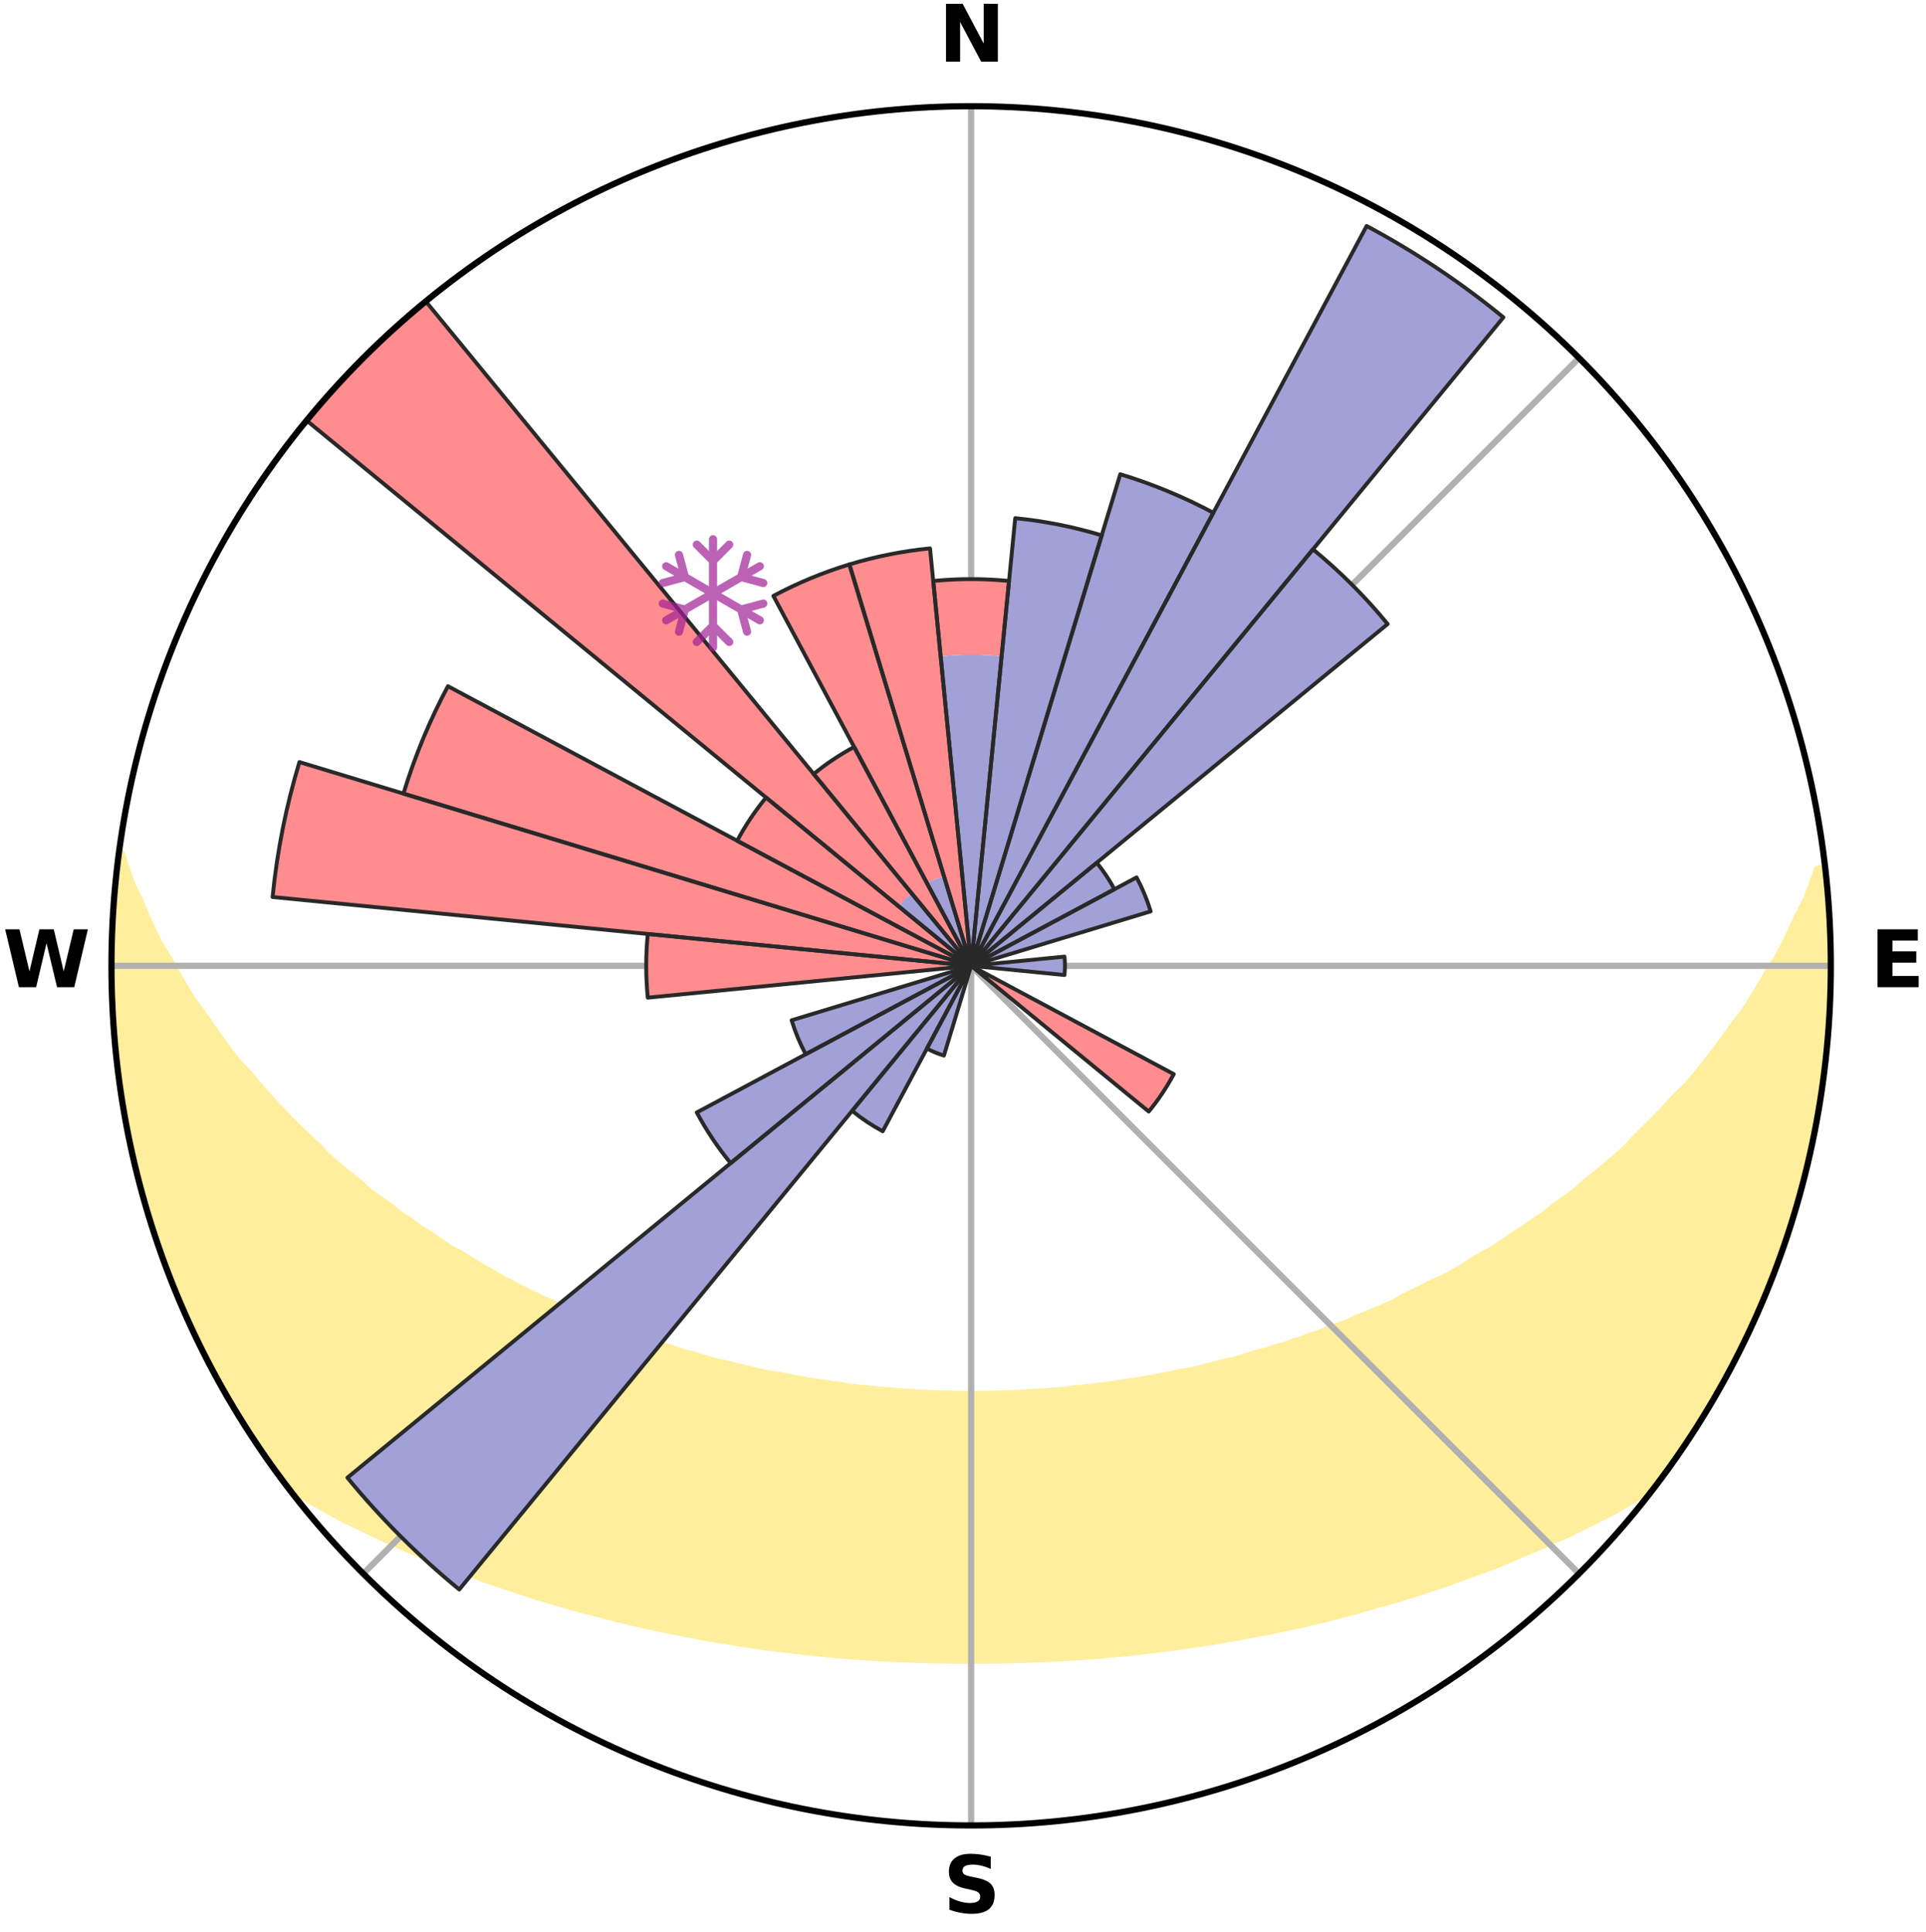 <?xml version="1.0" encoding="utf-8" standalone="no"?>
<!DOCTYPE svg PUBLIC "-//W3C//DTD SVG 1.1//EN"
  "http://www.w3.org/Graphics/SVG/1.1/DTD/svg11.dtd">
<svg xmlns:xlink="http://www.w3.org/1999/xlink" width="248.41pt" height="249.158pt" viewBox="0 0 248.41 249.158" xmlns="http://www.w3.org/2000/svg" version="1.1">
 <title>Ski Rose for Strednica</title>
 <defs>
  <style type="text/css">*{stroke-linejoin: round; stroke-linecap: butt}</style>
 </defs>
 <g id="figure_1">
  <g id="patch_1">
   <path d="M 0 249.158 
L 248.41 249.158 
L 248.41 0 
L 0 0 
z
" style="fill: #ffffff"/>
  </g>
  <g id="axes_1">
   <g id="patch_2">
    <path d="M 236.135 124.579 
C 236.135 110.018 233.267 95.599 227.695 82.147 
C 222.122 68.695 213.955 56.471 203.659 46.175 
C 193.363 35.879 181.139 27.711 167.687 22.139 
C 154.235 16.567 139.815 13.699 125.255 13.699 
C 110.694 13.699 96.275 16.567 82.823 22.139 
C 69.371 27.711 57.147 35.879 46.851 46.175 
C 36.555 56.471 28.387 68.695 22.815 82.147 
C 17.243 95.599 14.375 110.018 14.375 124.579 
C 14.375 139.14 17.243 153.559 22.815 167.011 
C 28.387 180.463 36.555 192.687 46.851 202.983 
C 57.147 213.279 69.371 221.447 82.823 227.019 
C 96.275 232.591 110.694 235.459 125.255 235.459 
C 139.815 235.459 154.235 232.591 167.687 227.019 
C 181.139 221.447 193.363 213.279 203.659 202.983 
C 213.955 192.687 222.122 180.463 227.695 167.011 
C 233.267 153.559 236.135 139.14 236.135 124.579 
M 125.255 124.579 
C 125.255 124.579 125.255 124.579 125.255 124.579 
C 125.255 124.579 125.255 124.579 125.255 124.579 
C 125.255 124.579 125.255 124.579 125.255 124.579 
C 125.255 124.579 125.255 124.579 125.255 124.579 
C 125.255 124.579 125.255 124.579 125.255 124.579 
C 125.255 124.579 125.255 124.579 125.255 124.579 
C 125.255 124.579 125.255 124.579 125.255 124.579 
C 125.255 124.579 125.255 124.579 125.255 124.579 
C 125.255 124.579 125.255 124.579 125.255 124.579 
C 125.255 124.579 125.255 124.579 125.255 124.579 
C 125.255 124.579 125.255 124.579 125.255 124.579 
C 125.255 124.579 125.255 124.579 125.255 124.579 
C 125.255 124.579 125.255 124.579 125.255 124.579 
C 125.255 124.579 125.255 124.579 125.255 124.579 
C 125.255 124.579 125.255 124.579 125.255 124.579 
C 125.255 124.579 125.255 124.579 125.255 124.579 
z
" style="fill: #ffffff"/>
   </g>
   <g id="PolyCollection_1">
    <defs>
     <path id="mb5d600428a" d="M 235.347 -137.123 
L 234.462 -137.022 
L 233.76 -135.027 
L 232.994 -133.058 
L 231.98 -131.107 
L 231.108 -129.201 
L 230.194 -127.327 
L 229.242 -125.487 
L 228.054 -123.682 
L 227.031 -121.914 
L 225.976 -120.181 
L 224.891 -118.485 
L 223.579 -116.841 
L 222.439 -115.221 
L 221.273 -113.639 
L 220.084 -112.095 
L 218.871 -110.588 
L 217.638 -109.119 
L 216.19 -107.725 
L 214.919 -106.337 
L 213.631 -104.987 
L 212.327 -103.675 
L 211.008 -102.402 
L 209.862 -101.115 
L 208.516 -99.916 
L 207.158 -98.755 
L 205.791 -97.632 
L 204.416 -96.547 
L 203.209 -95.433 
L 201.818 -94.42 
L 200.422 -93.444 
L 199.19 -92.431 
L 197.785 -91.525 
L 196.541 -90.577 
L 195.131 -89.74 
L 193.879 -88.855 
L 192.623 -88.001 
L 191.212 -87.262 
L 189.953 -86.469 
L 188.692 -85.704 
L 187.431 -84.969 
L 186.169 -84.261 
L 184.772 -83.674 
L 183.516 -83.022 
L 182.262 -82.396 
L 181.01 -81.797 
L 179.885 -81.125 
L 178.637 -80.574 
L 177.394 -80.048 
L 176.157 -79.545 
L 174.925 -79.065 
L 173.804 -78.507 
L 172.582 -78.071 
L 171.367 -77.655 
L 170.254 -77.16 
L 169.051 -76.784 
L 167.944 -76.328 
L 166.755 -75.989 
L 165.655 -75.57 
L 164.48 -75.266 
L 163.389 -74.882 
L 162.23 -74.61 
L 161.148 -74.258 
L 160.07 -73.922 
L 158.995 -73.603 
L 157.867 -73.388 
L 156.803 -73.097 
L 155.743 -72.82 
L 154.688 -72.557 
L 153.636 -72.307 
L 152.547 -72.152 
L 151.507 -71.925 
L 150.472 -71.711 
L 149.441 -71.508 
L 148.414 -71.317 
L 147.392 -71.136 
L 146.374 -70.965 
L 145.36 -70.805 
L 144.351 -70.654 
L 143.345 -70.513 
L 142.344 -70.381 
L 141.346 -70.257 
L 140.352 -70.141 
L 139.361 -70.034 
L 138.374 -69.934 
L 137.399 -69.8 
L 136.416 -69.718 
L 135.437 -69.644 
L 134.459 -69.576 
L 133.484 -69.514 
L 132.511 -69.46 
L 131.54 -69.411 
L 130.573 -69.35 
L 129.604 -69.317 
L 128.636 -69.29 
L 127.67 -69.269 
L 126.704 -69.254 
L 125.738 -69.244 
L 124.772 -69.244 
L 123.806 -69.253 
L 122.84 -69.275 
L 121.874 -69.3 
L 120.907 -69.33 
L 119.938 -69.366 
L 118.969 -69.408 
L 117.998 -69.456 
L 117.029 -69.539 
L 116.055 -69.603 
L 115.079 -69.674 
L 114.1 -69.752 
L 113.119 -69.837 
L 112.134 -69.929 
L 111.147 -70.028 
L 110.156 -70.135 
L 109.162 -70.25 
L 108.182 -70.43 
L 107.182 -70.565 
L 106.178 -70.709 
L 105.171 -70.862 
L 104.159 -71.025 
L 103.144 -71.198 
L 102.123 -71.381 
L 101.099 -71.574 
L 100.071 -71.779 
L 98.998 -71.916 
L 97.958 -72.143 
L 96.914 -72.381 
L 95.865 -72.633 
L 94.812 -72.898 
L 93.755 -73.176 
L 92.637 -73.379 
L 91.569 -73.685 
L 90.497 -74.006 
L 89.421 -74.343 
L 88.272 -74.6 
L 87.187 -74.968 
L 86.099 -75.353 
L 84.928 -75.659 
L 83.831 -76.078 
L 82.645 -76.418 
L 81.542 -76.874 
L 80.342 -77.251 
L 79.135 -77.647 
L 78.021 -78.162 
L 76.802 -78.599 
L 75.577 -79.057 
L 74.457 -79.637 
L 73.223 -80.139 
L 71.983 -80.666 
L 70.74 -81.216 
L 69.492 -81.79 
L 68.24 -82.391 
L 66.986 -83.017 
L 65.73 -83.669 
L 64.473 -84.348 
L 63.215 -85.055 
L 61.957 -85.79 
L 60.699 -86.553 
L 59.444 -87.345 
L 58.036 -88.082 
L 56.784 -88.935 
L 55.535 -89.818 
L 54.129 -90.654 
L 52.888 -91.6 
L 51.487 -92.504 
L 50.259 -93.515 
L 48.866 -94.489 
L 47.478 -95.5 
L 46.274 -96.611 
L 44.902 -97.694 
L 43.539 -98.814 
L 42.185 -99.973 
L 41.027 -101.221 
L 39.698 -102.453 
L 38.383 -103.723 
L 37.082 -105.032 
L 35.796 -106.379 
L 34.528 -107.764 
L 33.279 -109.188 
L 32.049 -110.649 
L 30.644 -112.123 
L 29.457 -113.664 
L 28.294 -115.243 
L 27.157 -116.859 
L 26.046 -118.511 
L 24.765 -120.192 
L 23.712 -121.92 
L 22.691 -123.684 
L 21.703 -125.483 
L 20.554 -127.321 
L 19.641 -129.19 
L 18.769 -131.092 
L 17.943 -133.025 
L 16.984 -135.004 
L 16.276 -136.996 
L 15.639 -139.01 
L 15.469 -139.033 
L 15.469 -139.033 
L 15.145 -137.124 
L 14.935 -135.202 
L 14.756 -133.275 
L 14.611 -131.346 
L 14.589 -129.411 
L 14.43 -127.481 
L 14.384 -125.547 
L 14.54 -123.613 
L 14.48 -121.678 
L 14.53 -119.745 
L 14.612 -117.812 
L 14.724 -115.88 
L 14.965 -113.959 
L 15.141 -112.033 
L 15.347 -110.109 
L 15.683 -108.204 
L 15.951 -106.288 
L 16.249 -104.376 
L 16.68 -102.489 
L 17.039 -100.588 
L 17.534 -98.717 
L 17.955 -96.829 
L 18.461 -94.963 
L 19.047 -93.119 
L 19.508 -91.237 
L 20.208 -89.431 
L 20.783 -87.584 
L 21.437 -85.763 
L 22.177 -83.976 
L 22.845 -82.16 
L 23.591 -80.375 
L 24.423 -78.627 
L 25.188 -76.85 
L 26.033 -75.109 
L 26.957 -73.408 
L 27.824 -71.678 
L 28.777 -69.994 
L 29.719 -68.304 
L 30.755 -66.669 
L 31.776 -65.026 
L 32.805 -63.388 
L 33.885 -61.782 
L 34.986 -60.191 
L 36.126 -58.627 
L 37.432 -57.19 
L 39.164 -56.1 
L 40.975 -55.104 
L 42.744 -54.109 
L 44.525 -53.155 
L 46.363 -52.288 
L 48.154 -51.413 
L 49.946 -50.573 
L 51.738 -49.768 
L 53.529 -48.996 
L 55.317 -48.255 
L 57.102 -47.546 
L 58.882 -46.867 
L 60.658 -46.217 
L 62.391 -45.548 
L 64.156 -44.954 
L 65.915 -44.386 
L 67.631 -43.793 
L 69.346 -43.231 
L 71.086 -42.738 
L 72.786 -42.22 
L 74.486 -41.731 
L 76.204 -41.307 
L 77.887 -40.856 
L 79.568 -40.434 
L 81.239 -40.026 
L 82.908 -39.645 
L 84.568 -39.277 
L 86.225 -38.935 
L 87.872 -38.605 
L 89.517 -38.3 
L 91.14 -37.974 
L 92.771 -37.697 
L 94.398 -37.443 
L 96.008 -37.171 
L 97.623 -36.942 
L 99.235 -36.736 
L 100.832 -36.514 
L 102.432 -36.329 
L 104.022 -36.139 
L 105.615 -35.991 
L 107.199 -35.831 
L 108.782 -35.701 
L 110.36 -35.57 
L 111.938 -35.474 
L 113.51 -35.371 
L 115.081 -35.283 
L 116.65 -35.216 
L 118.217 -35.155 
L 119.783 -35.108 
L 121.347 -35.085 
L 122.911 -35.063 
L 124.474 -35.055 
L 126.036 -35.056 
L 127.599 -35.065 
L 129.163 -35.079 
L 130.727 -35.112 
L 132.292 -35.16 
L 133.86 -35.216 
L 135.428 -35.291 
L 137.001 -35.361 
L 138.573 -35.463 
L 140.148 -35.58 
L 141.728 -35.697 
L 143.308 -35.843 
L 144.897 -35.977 
L 146.484 -36.153 
L 148.079 -36.323 
L 149.673 -36.53 
L 151.28 -36.72 
L 152.881 -36.959 
L 154.495 -37.189 
L 156.117 -37.426 
L 157.732 -37.716 
L 159.361 -37.995 
L 161.001 -38.281 
L 162.642 -38.594 
L 164.294 -38.916 
L 165.948 -39.265 
L 167.611 -39.625 
L 169.277 -40.013 
L 170.953 -40.413 
L 172.631 -40.842 
L 174.319 -41.285 
L 176.008 -41.758 
L 177.706 -42.247 
L 179.439 -42.716 
L 181.144 -43.259 
L 182.891 -43.776 
L 184.612 -44.363 
L 186.371 -44.931 
L 188.096 -45.577 
L 189.866 -46.199 
L 191.642 -46.849 
L 193.424 -47.528 
L 195.166 -48.284 
L 196.953 -49.025 
L 198.743 -49.797 
L 200.535 -50.602 
L 202.375 -51.395 
L 204.166 -52.271 
L 205.953 -53.184 
L 207.79 -54.087 
L 209.56 -55.083 
L 211.313 -56.125 
L 213.098 -57.175 
L 214.386 -58.625 
L 215.52 -60.194 
L 216.634 -61.776 
L 217.703 -63.389 
L 218.719 -65.036 
L 219.78 -66.654 
L 220.779 -68.311 
L 221.734 -69.994 
L 222.615 -71.717 
L 223.592 -73.388 
L 224.474 -75.11 
L 225.285 -76.867 
L 226.102 -78.62 
L 226.871 -80.395 
L 227.685 -82.151 
L 228.417 -83.942 
L 229.047 -85.773 
L 229.747 -87.577 
L 230.291 -89.435 
L 230.944 -91.255 
L 231.555 -93.092 
L 231.963 -94.986 
L 232.477 -96.85 
L 232.964 -98.72 
L 233.409 -100.602 
L 233.813 -102.493 
L 234.18 -104.391 
L 234.512 -106.296 
L 234.802 -108.207 
L 235.051 -110.124 
L 235.274 -112.044 
L 235.619 -113.952 
L 235.771 -115.881 
L 235.872 -117.813 
L 235.935 -119.747 
L 235.961 -121.68 
L 236.124 -123.612 
L 236.102 -125.546 
L 236.046 -127.48 
L 235.934 -129.411 
L 235.788 -131.34 
L 235.78 -133.278 
L 235.59 -135.203 
L 235.347 -137.123 
z
" style="stroke: #ffee9c"/>
    </defs>
    <g clip-path="url(#p4ddbc77fc6)">
     <use xlink:href="#mb5d600428a" x="0" y="249.158" style="fill: #ffee9c; stroke: #ffee9c"/>
    </g>
   </g>
   <g id="matplotlib.axis_1">
    <g id="xtick_1">
     <g id="line2d_1">
      <path d="M 125.255 124.579 
L 125.255 13.699 
" clip-path="url(#p4ddbc77fc6)" style="fill: none; stroke: #b0b0b0; stroke-width: 0.8; stroke-linecap: square"/>
     </g>
     <g id="text_1">
      <!-- N -->
      <g transform="translate(121.07 7.958) scale(0.1 -0.1)">
       <defs>
        <path id="DejaVuSans-Bold-4e" d="M 588 4666 
L 1931 4666 
L 3628 1466 
L 3628 4666 
L 4769 4666 
L 4769 0 
L 3425 0 
L 1728 3200 
L 1728 0 
L 588 0 
L 588 4666 
z
" transform="scale(0.016)"/>
       </defs>
       <use xlink:href="#DejaVuSans-Bold-4e"/>
      </g>
     </g>
    </g>
    <g id="xtick_2">
     <g id="line2d_2">
      <path d="M 125.255 124.579 
L 203.659 46.175 
" clip-path="url(#p4ddbc77fc6)" style="fill: none; stroke: #b0b0b0; stroke-width: 0.8; stroke-linecap: square"/>
     </g>
    </g>
    <g id="xtick_3">
     <g id="line2d_3">
      <path d="M 125.255 124.579 
L 236.135 124.579 
" clip-path="url(#p4ddbc77fc6)" style="fill: none; stroke: #b0b0b0; stroke-width: 0.8; stroke-linecap: square"/>
     </g>
     <g id="text_2">
      <!-- E -->
      <g transform="translate(241.219 127.338) scale(0.1 -0.1)">
       <defs>
        <path id="DejaVuSans-Bold-45" d="M 588 4666 
L 3834 4666 
L 3834 3756 
L 1791 3756 
L 1791 2888 
L 3713 2888 
L 3713 1978 
L 1791 1978 
L 1791 909 
L 3903 909 
L 3903 0 
L 588 0 
L 588 4666 
z
" transform="scale(0.016)"/>
       </defs>
       <use xlink:href="#DejaVuSans-Bold-45"/>
      </g>
     </g>
    </g>
    <g id="xtick_4">
     <g id="line2d_4">
      <path d="M 125.255 124.579 
L 203.659 202.983 
" clip-path="url(#p4ddbc77fc6)" style="fill: none; stroke: #b0b0b0; stroke-width: 0.8; stroke-linecap: square"/>
     </g>
    </g>
    <g id="xtick_5">
     <g id="line2d_5">
      <path d="M 125.255 124.579 
L 125.255 235.459 
" clip-path="url(#p4ddbc77fc6)" style="fill: none; stroke: #b0b0b0; stroke-width: 0.8; stroke-linecap: square"/>
     </g>
     <g id="text_3">
      <!-- S -->
      <g transform="translate(121.654 246.718) scale(0.1 -0.1)">
       <defs>
        <path id="DejaVuSans-Bold-53" d="M 3834 4519 
L 3834 3531 
Q 3450 3703 3084 3790 
Q 2719 3878 2394 3878 
Q 1963 3878 1756 3759 
Q 1550 3641 1550 3391 
Q 1550 3203 1689 3098 
Q 1828 2994 2194 2919 
L 2706 2816 
Q 3484 2659 3812 2340 
Q 4141 2022 4141 1434 
Q 4141 663 3683 286 
Q 3225 -91 2284 -91 
Q 1841 -91 1394 -6 
Q 947 78 500 244 
L 500 1259 
Q 947 1022 1364 901 
Q 1781 781 2169 781 
Q 2563 781 2772 912 
Q 2981 1044 2981 1288 
Q 2981 1506 2839 1625 
Q 2697 1744 2272 1838 
L 1806 1941 
Q 1106 2091 782 2419 
Q 459 2747 459 3303 
Q 459 4000 909 4375 
Q 1359 4750 2203 4750 
Q 2588 4750 2994 4692 
Q 3400 4634 3834 4519 
z
" transform="scale(0.016)"/>
       </defs>
       <use xlink:href="#DejaVuSans-Bold-53"/>
      </g>
     </g>
    </g>
    <g id="xtick_6">
     <g id="line2d_6">
      <path d="M 125.255 124.579 
L 46.851 202.983 
" clip-path="url(#p4ddbc77fc6)" style="fill: none; stroke: #b0b0b0; stroke-width: 0.8; stroke-linecap: square"/>
     </g>
    </g>
    <g id="xtick_7">
     <g id="line2d_7">
      <path d="M 125.255 124.579 
L 14.375 124.579 
" clip-path="url(#p4ddbc77fc6)" style="fill: none; stroke: #b0b0b0; stroke-width: 0.8; stroke-linecap: square"/>
     </g>
     <g id="text_4">
      <!-- W -->
      <g transform="translate(0.36 127.338) scale(0.1 -0.1)">
       <defs>
        <path id="DejaVuSans-Bold-57" d="M 191 4666 
L 1344 4666 
L 2150 1275 
L 2950 4666 
L 4109 4666 
L 4909 1275 
L 5716 4666 
L 6859 4666 
L 5759 0 
L 4372 0 
L 3525 3547 
L 2688 0 
L 1300 0 
L 191 4666 
z
" transform="scale(0.016)"/>
       </defs>
       <use xlink:href="#DejaVuSans-Bold-57"/>
      </g>
     </g>
    </g>
    <g id="xtick_8">
     <g id="line2d_8">
      <path d="M 125.255 124.579 
L 46.851 46.175 
" clip-path="url(#p4ddbc77fc6)" style="fill: none; stroke: #b0b0b0; stroke-width: 0.8; stroke-linecap: square"/>
     </g>
    </g>
   </g>
   <g id="matplotlib.axis_2"/>
   <g id="patch_3">
    <path d="M 125.255 124.579 
C 125.255 124.579 125.255 124.579 125.255 124.579 
C 125.255 124.579 125.255 124.579 125.255 124.579 
L 125.255 124.579 
C 125.255 124.579 125.255 124.579 125.255 124.579 
C 125.255 124.579 125.255 124.579 125.255 124.579 
z
" clip-path="url(#p4ddbc77fc6)" style="fill: #d9d9d9"/>
   </g>
   <g id="patch_4">
    <path d="M 125.255 124.579 
C 125.255 124.579 125.255 124.579 125.255 124.579 
C 125.255 124.579 125.255 124.579 125.255 124.579 
L 125.255 124.579 
C 125.255 124.579 125.255 124.579 125.255 124.579 
C 125.255 124.579 125.255 124.579 125.255 124.579 
z
" clip-path="url(#p4ddbc77fc6)" style="fill: #d9d9d9"/>
   </g>
   <g id="patch_5">
    <path d="M 125.255 124.579 
C 125.255 124.579 125.255 124.579 125.255 124.579 
C 125.255 124.579 125.255 124.579 125.255 124.579 
L 125.255 124.579 
C 125.255 124.579 125.255 124.579 125.255 124.579 
C 125.255 124.579 125.255 124.579 125.255 124.579 
z
" clip-path="url(#p4ddbc77fc6)" style="fill: #d9d9d9"/>
   </g>
   <g id="patch_6">
    <path d="M 125.255 124.579 
C 125.255 124.579 125.255 124.579 125.255 124.579 
C 125.255 124.579 125.255 124.579 125.255 124.579 
L 125.255 124.579 
C 125.255 124.579 125.255 124.579 125.255 124.579 
C 125.255 124.579 125.255 124.579 125.255 124.579 
z
" clip-path="url(#p4ddbc77fc6)" style="fill: #d9d9d9"/>
   </g>
   <g id="patch_7">
    <path d="M 125.255 124.579 
C 125.255 124.579 125.255 124.579 125.255 124.579 
C 125.255 124.579 125.255 124.579 125.255 124.579 
L 125.255 124.579 
C 125.255 124.579 125.255 124.579 125.255 124.579 
C 125.255 124.579 125.255 124.579 125.255 124.579 
z
" clip-path="url(#p4ddbc77fc6)" style="fill: #d9d9d9"/>
   </g>
   <g id="patch_8">
    <path d="M 125.255 124.579 
C 125.255 124.579 125.255 124.579 125.255 124.579 
C 125.255 124.579 125.255 124.579 125.255 124.579 
L 125.255 124.579 
C 125.255 124.579 125.255 124.579 125.255 124.579 
C 125.255 124.579 125.255 124.579 125.255 124.579 
z
" clip-path="url(#p4ddbc77fc6)" style="fill: #d9d9d9"/>
   </g>
   <g id="patch_9">
    <path d="M 125.255 124.579 
C 125.255 124.579 125.255 124.579 125.255 124.579 
C 125.255 124.579 125.255 124.579 125.255 124.579 
L 125.255 124.579 
C 125.255 124.579 125.255 124.579 125.255 124.579 
C 125.255 124.579 125.255 124.579 125.255 124.579 
z
" clip-path="url(#p4ddbc77fc6)" style="fill: #d9d9d9"/>
   </g>
   <g id="patch_10">
    <path d="M 125.255 124.579 
C 125.255 124.579 125.255 124.579 125.255 124.579 
C 125.255 124.579 125.255 124.579 125.255 124.579 
L 125.255 124.579 
C 125.255 124.579 125.255 124.579 125.255 124.579 
C 125.255 124.579 125.255 124.579 125.255 124.579 
z
" clip-path="url(#p4ddbc77fc6)" style="fill: #d9d9d9"/>
   </g>
   <g id="patch_11">
    <path d="M 125.255 124.579 
C 125.255 124.579 125.255 124.579 125.255 124.579 
C 125.255 124.579 125.255 124.579 125.255 124.579 
L 125.255 124.579 
C 125.255 124.579 125.255 124.579 125.255 124.579 
C 125.255 124.579 125.255 124.579 125.255 124.579 
z
" clip-path="url(#p4ddbc77fc6)" style="fill: #d9d9d9"/>
   </g>
   <g id="patch_12">
    <path d="M 125.255 124.579 
C 125.255 124.579 125.255 124.579 125.255 124.579 
C 125.255 124.579 125.255 124.579 125.255 124.579 
L 125.255 124.579 
C 125.255 124.579 125.255 124.579 125.255 124.579 
C 125.255 124.579 125.255 124.579 125.255 124.579 
z
" clip-path="url(#p4ddbc77fc6)" style="fill: #d9d9d9"/>
   </g>
   <g id="patch_13">
    <path d="M 125.255 124.579 
C 125.255 124.579 125.255 124.579 125.255 124.579 
C 125.255 124.579 125.255 124.579 125.255 124.579 
L 125.255 124.579 
C 125.255 124.579 125.255 124.579 125.255 124.579 
C 125.255 124.579 125.255 124.579 125.255 124.579 
z
" clip-path="url(#p4ddbc77fc6)" style="fill: #d9d9d9"/>
   </g>
   <g id="patch_14">
    <path d="M 125.255 124.579 
C 125.255 124.579 125.255 124.579 125.255 124.579 
C 125.255 124.579 125.255 124.579 125.255 124.579 
L 125.255 124.579 
C 125.255 124.579 125.255 124.579 125.255 124.579 
C 125.255 124.579 125.255 124.579 125.255 124.579 
z
" clip-path="url(#p4ddbc77fc6)" style="fill: #d9d9d9"/>
   </g>
   <g id="patch_15">
    <path d="M 125.255 124.579 
C 125.255 124.579 125.255 124.579 125.255 124.579 
C 125.255 124.579 125.255 124.579 125.255 124.579 
L 125.255 124.579 
C 125.255 124.579 125.255 124.579 125.255 124.579 
C 125.255 124.579 125.255 124.579 125.255 124.579 
z
" clip-path="url(#p4ddbc77fc6)" style="fill: #d9d9d9"/>
   </g>
   <g id="patch_16">
    <path d="M 125.255 124.579 
C 125.255 124.579 125.255 124.579 125.255 124.579 
C 125.255 124.579 125.255 124.579 125.255 124.579 
L 125.255 124.579 
C 125.255 124.579 125.255 124.579 125.255 124.579 
C 125.255 124.579 125.255 124.579 125.255 124.579 
z
" clip-path="url(#p4ddbc77fc6)" style="fill: #d9d9d9"/>
   </g>
   <g id="patch_17">
    <path d="M 125.255 124.579 
C 125.255 124.579 125.255 124.579 125.255 124.579 
C 125.255 124.579 125.255 124.579 125.255 124.579 
L 125.255 124.579 
C 125.255 124.579 125.255 124.579 125.255 124.579 
C 125.255 124.579 125.255 124.579 125.255 124.579 
z
" clip-path="url(#p4ddbc77fc6)" style="fill: #d9d9d9"/>
   </g>
   <g id="patch_18">
    <path d="M 125.255 124.579 
C 125.255 124.579 125.255 124.579 125.255 124.579 
C 125.255 124.579 125.255 124.579 125.255 124.579 
L 125.255 124.579 
C 125.255 124.579 125.255 124.579 125.255 124.579 
C 125.255 124.579 125.255 124.579 125.255 124.579 
z
" clip-path="url(#p4ddbc77fc6)" style="fill: #d9d9d9"/>
   </g>
   <g id="patch_19">
    <path d="M 125.255 124.579 
C 125.255 124.579 125.255 124.579 125.255 124.579 
C 125.255 124.579 125.255 124.579 125.255 124.579 
L 125.255 124.579 
C 125.255 124.579 125.255 124.579 125.255 124.579 
C 125.255 124.579 125.255 124.579 125.255 124.579 
z
" clip-path="url(#p4ddbc77fc6)" style="fill: #d9d9d9"/>
   </g>
   <g id="patch_20">
    <path d="M 125.255 124.579 
C 125.255 124.579 125.255 124.579 125.255 124.579 
C 125.255 124.579 125.255 124.579 125.255 124.579 
L 125.255 124.579 
C 125.255 124.579 125.255 124.579 125.255 124.579 
C 125.255 124.579 125.255 124.579 125.255 124.579 
z
" clip-path="url(#p4ddbc77fc6)" style="fill: #d9d9d9"/>
   </g>
   <g id="patch_21">
    <path d="M 125.255 124.579 
C 125.255 124.579 125.255 124.579 125.255 124.579 
C 125.255 124.579 125.255 124.579 125.255 124.579 
L 125.255 124.579 
C 125.255 124.579 125.255 124.579 125.255 124.579 
C 125.255 124.579 125.255 124.579 125.255 124.579 
z
" clip-path="url(#p4ddbc77fc6)" style="fill: #d9d9d9"/>
   </g>
   <g id="patch_22">
    <path d="M 125.255 124.579 
C 125.255 124.579 125.255 124.579 125.255 124.579 
C 125.255 124.579 125.255 124.579 125.255 124.579 
L 125.255 124.579 
C 125.255 124.579 125.255 124.579 125.255 124.579 
C 125.255 124.579 125.255 124.579 125.255 124.579 
z
" clip-path="url(#p4ddbc77fc6)" style="fill: #d9d9d9"/>
   </g>
   <g id="patch_23">
    <path d="M 125.255 124.579 
C 125.255 124.579 125.255 124.579 125.255 124.579 
C 125.255 124.579 125.255 124.579 125.255 124.579 
L 125.255 124.579 
C 125.255 124.579 125.255 124.579 125.255 124.579 
C 125.255 124.579 125.255 124.579 125.255 124.579 
z
" clip-path="url(#p4ddbc77fc6)" style="fill: #d9d9d9"/>
   </g>
   <g id="patch_24">
    <path d="M 125.255 124.579 
C 125.255 124.579 125.255 124.579 125.255 124.579 
C 125.255 124.579 125.255 124.579 125.255 124.579 
L 125.255 124.579 
C 125.255 124.579 125.255 124.579 125.255 124.579 
C 125.255 124.579 125.255 124.579 125.255 124.579 
z
" clip-path="url(#p4ddbc77fc6)" style="fill: #d9d9d9"/>
   </g>
   <g id="patch_25">
    <path d="M 125.255 124.579 
C 125.255 124.579 125.255 124.579 125.255 124.579 
C 125.255 124.579 125.255 124.579 125.255 124.579 
L 125.255 124.579 
C 125.255 124.579 125.255 124.579 125.255 124.579 
C 125.255 124.579 125.255 124.579 125.255 124.579 
z
" clip-path="url(#p4ddbc77fc6)" style="fill: #d9d9d9"/>
   </g>
   <g id="patch_26">
    <path d="M 125.255 124.579 
C 125.255 124.579 125.255 124.579 125.255 124.579 
C 125.255 124.579 125.255 124.579 125.255 124.579 
L 125.255 124.579 
C 125.255 124.579 125.255 124.579 125.255 124.579 
C 125.255 124.579 125.255 124.579 125.255 124.579 
z
" clip-path="url(#p4ddbc77fc6)" style="fill: #d9d9d9"/>
   </g>
   <g id="patch_27">
    <path d="M 125.255 124.579 
C 125.255 124.579 125.255 124.579 125.255 124.579 
C 125.255 124.579 125.255 124.579 125.255 124.579 
L 125.255 124.579 
C 125.255 124.579 125.255 124.579 125.255 124.579 
C 125.255 124.579 125.255 124.579 125.255 124.579 
z
" clip-path="url(#p4ddbc77fc6)" style="fill: #d9d9d9"/>
   </g>
   <g id="patch_28">
    <path d="M 125.255 124.579 
C 125.255 124.579 125.255 124.579 125.255 124.579 
C 125.255 124.579 125.255 124.579 125.255 124.579 
L 125.255 124.579 
C 125.255 124.579 125.255 124.579 125.255 124.579 
C 125.255 124.579 125.255 124.579 125.255 124.579 
z
" clip-path="url(#p4ddbc77fc6)" style="fill: #d9d9d9"/>
   </g>
   <g id="patch_29">
    <path d="M 125.255 124.579 
C 125.255 124.579 125.255 124.579 125.255 124.579 
C 125.255 124.579 125.255 124.579 125.255 124.579 
L 125.255 124.579 
C 125.255 124.579 125.255 124.579 125.255 124.579 
C 125.255 124.579 125.255 124.579 125.255 124.579 
z
" clip-path="url(#p4ddbc77fc6)" style="fill: #d9d9d9"/>
   </g>
   <g id="patch_30">
    <path d="M 125.255 124.579 
C 125.255 124.579 125.255 124.579 125.255 124.579 
C 125.255 124.579 125.255 124.579 125.255 124.579 
L 125.255 124.579 
C 125.255 124.579 125.255 124.579 125.255 124.579 
C 125.255 124.579 125.255 124.579 125.255 124.579 
z
" clip-path="url(#p4ddbc77fc6)" style="fill: #d9d9d9"/>
   </g>
   <g id="patch_31">
    <path d="M 125.255 124.579 
C 125.255 124.579 125.255 124.579 125.255 124.579 
C 125.255 124.579 125.255 124.579 125.255 124.579 
L 125.255 124.579 
C 125.255 124.579 125.255 124.579 125.255 124.579 
C 125.255 124.579 125.255 124.579 125.255 124.579 
z
" clip-path="url(#p4ddbc77fc6)" style="fill: #d9d9d9"/>
   </g>
   <g id="patch_32">
    <path d="M 125.255 124.579 
C 125.255 124.579 125.255 124.579 125.255 124.579 
C 125.255 124.579 125.255 124.579 125.255 124.579 
L 125.255 124.579 
C 125.255 124.579 125.255 124.579 125.255 124.579 
C 125.255 124.579 125.255 124.579 125.255 124.579 
z
" clip-path="url(#p4ddbc77fc6)" style="fill: #d9d9d9"/>
   </g>
   <g id="patch_33">
    <path d="M 125.255 124.579 
C 125.255 124.579 125.255 124.579 125.255 124.579 
C 125.255 124.579 125.255 124.579 125.255 124.579 
L 125.255 124.579 
C 125.255 124.579 125.255 124.579 125.255 124.579 
C 125.255 124.579 125.255 124.579 125.255 124.579 
z
" clip-path="url(#p4ddbc77fc6)" style="fill: #d9d9d9"/>
   </g>
   <g id="patch_34">
    <path d="M 125.255 124.579 
C 125.255 124.579 125.255 124.579 125.255 124.579 
C 125.255 124.579 125.255 124.579 125.255 124.579 
L 125.255 124.579 
C 125.255 124.579 125.255 124.579 125.255 124.579 
C 125.255 124.579 125.255 124.579 125.255 124.579 
z
" clip-path="url(#p4ddbc77fc6)" style="fill: #d9d9d9"/>
   </g>
   <g id="patch_35">
    <path d="M 125.255 124.579 
C 125.255 124.579 125.255 124.579 125.255 124.579 
C 125.255 124.579 125.255 124.579 125.255 124.579 
L 129.188 84.648 
C 127.881 84.519 126.568 84.455 125.255 84.455 
C 123.942 84.455 122.629 84.519 121.322 84.648 
z
" clip-path="url(#p4ddbc77fc6)" style="fill: #a1a1d8"/>
   </g>
   <g id="patch_36">
    <path d="M 125.255 124.579 
C 125.255 124.579 125.255 124.579 125.255 124.579 
C 125.255 124.579 125.255 124.579 125.255 124.579 
L 142.097 69.057 
C 140.28 68.506 138.437 68.044 136.574 67.674 
C 134.711 67.303 132.832 67.025 130.942 66.838 
z
" clip-path="url(#p4ddbc77fc6)" style="fill: #a1a1d8"/>
   </g>
   <g id="patch_37">
    <path d="M 125.255 124.579 
C 125.255 124.579 125.255 124.579 125.255 124.579 
C 125.255 124.579 125.255 124.579 125.255 124.579 
L 156.491 66.14 
C 154.578 65.117 152.617 64.19 150.613 63.36 
C 148.609 62.53 146.566 61.798 144.49 61.169 
z
" clip-path="url(#p4ddbc77fc6)" style="fill: #a1a1d8"/>
   </g>
   <g id="patch_38">
    <path d="M 125.255 124.579 
C 125.255 124.579 125.255 124.579 125.255 124.579 
C 125.255 124.579 125.255 124.579 125.255 124.579 
L 193.901 40.933 
C 191.163 38.686 188.317 36.575 185.372 34.608 
C 182.427 32.64 179.387 30.818 176.264 29.148 
z
" clip-path="url(#p4ddbc77fc6)" style="fill: #a1a1d8"/>
   </g>
   <g id="patch_39">
    <path d="M 125.255 124.579 
C 125.255 124.579 125.255 124.579 125.255 124.579 
C 125.255 124.579 125.255 124.579 125.255 124.579 
L 178.977 80.49 
C 177.534 78.732 176.006 77.045 174.397 75.437 
C 172.789 73.828 171.102 72.3 169.344 70.857 
z
" clip-path="url(#p4ddbc77fc6)" style="fill: #a1a1d8"/>
   </g>
   <g id="patch_40">
    <path d="M 125.255 124.579 
C 125.255 124.579 125.255 124.579 125.255 124.579 
C 125.255 124.579 125.255 124.579 125.255 124.579 
L 143.735 114.701 
C 143.412 114.096 143.059 113.508 142.678 112.937 
C 142.297 112.367 141.888 111.816 141.453 111.286 
z
" clip-path="url(#p4ddbc77fc6)" style="fill: #a1a1d8"/>
   </g>
   <g id="patch_41">
    <path d="M 125.255 124.579 
C 125.255 124.579 125.255 124.579 125.255 124.579 
C 125.255 124.579 125.255 124.579 125.255 124.579 
L 148.409 117.555 
C 148.179 116.797 147.912 116.051 147.609 115.32 
C 147.306 114.588 146.967 113.872 146.594 113.173 
z
" clip-path="url(#p4ddbc77fc6)" style="fill: #a1a1d8"/>
   </g>
   <g id="patch_42">
    <path d="M 125.255 124.579 
C 125.255 124.579 125.255 124.579 125.255 124.579 
C 125.255 124.579 125.255 124.579 125.255 124.579 
L 125.255 124.579 
C 125.255 124.579 125.255 124.579 125.255 124.579 
C 125.255 124.579 125.255 124.579 125.255 124.579 
z
" clip-path="url(#p4ddbc77fc6)" style="fill: #a1a1d8"/>
   </g>
   <g id="patch_43">
    <path d="M 125.255 124.579 
C 125.255 124.579 125.255 124.579 125.255 124.579 
C 125.255 124.579 125.255 124.579 125.255 124.579 
L 137.295 125.765 
C 137.333 125.371 137.353 124.975 137.353 124.579 
C 137.353 124.183 137.333 123.787 137.295 123.393 
z
" clip-path="url(#p4ddbc77fc6)" style="fill: #a1a1d8"/>
   </g>
   <g id="patch_44">
    <path d="M 125.255 124.579 
C 125.255 124.579 125.255 124.579 125.255 124.579 
C 125.255 124.579 125.255 124.579 125.255 124.579 
L 125.255 124.579 
C 125.255 124.579 125.255 124.579 125.255 124.579 
C 125.255 124.579 125.255 124.579 125.255 124.579 
z
" clip-path="url(#p4ddbc77fc6)" style="fill: #a1a1d8"/>
   </g>
   <g id="patch_45">
    <path d="M 125.255 124.579 
C 125.255 124.579 125.255 124.579 125.255 124.579 
C 125.255 124.579 125.255 124.579 125.255 124.579 
L 125.255 124.579 
C 125.255 124.579 125.255 124.579 125.255 124.579 
C 125.255 124.579 125.255 124.579 125.255 124.579 
z
" clip-path="url(#p4ddbc77fc6)" style="fill: #a1a1d8"/>
   </g>
   <g id="patch_46">
    <path d="M 125.255 124.579 
C 125.255 124.579 125.255 124.579 125.255 124.579 
C 125.255 124.579 125.255 124.579 125.255 124.579 
L 125.255 124.579 
C 125.255 124.579 125.255 124.579 125.255 124.579 
C 125.255 124.579 125.255 124.579 125.255 124.579 
z
" clip-path="url(#p4ddbc77fc6)" style="fill: #a1a1d8"/>
   </g>
   <g id="patch_47">
    <path d="M 125.255 124.579 
C 125.255 124.579 125.255 124.579 125.255 124.579 
C 125.255 124.579 125.255 124.579 125.255 124.579 
L 125.255 124.579 
C 125.255 124.579 125.255 124.579 125.255 124.579 
C 125.255 124.579 125.255 124.579 125.255 124.579 
z
" clip-path="url(#p4ddbc77fc6)" style="fill: #a1a1d8"/>
   </g>
   <g id="patch_48">
    <path d="M 125.255 124.579 
C 125.255 124.579 125.255 124.579 125.255 124.579 
C 125.255 124.579 125.255 124.579 125.255 124.579 
L 125.255 124.579 
C 125.255 124.579 125.255 124.579 125.255 124.579 
C 125.255 124.579 125.255 124.579 125.255 124.579 
z
" clip-path="url(#p4ddbc77fc6)" style="fill: #a1a1d8"/>
   </g>
   <g id="patch_49">
    <path d="M 125.255 124.579 
C 125.255 124.579 125.255 124.579 125.255 124.579 
C 125.255 124.579 125.255 124.579 125.255 124.579 
L 125.255 124.579 
C 125.255 124.579 125.255 124.579 125.255 124.579 
C 125.255 124.579 125.255 124.579 125.255 124.579 
z
" clip-path="url(#p4ddbc77fc6)" style="fill: #a1a1d8"/>
   </g>
   <g id="patch_50">
    <path d="M 125.255 124.579 
C 125.255 124.579 125.255 124.579 125.255 124.579 
C 125.255 124.579 125.255 124.579 125.255 124.579 
L 125.255 124.579 
C 125.255 124.579 125.255 124.579 125.255 124.579 
C 125.255 124.579 125.255 124.579 125.255 124.579 
z
" clip-path="url(#p4ddbc77fc6)" style="fill: #a1a1d8"/>
   </g>
   <g id="patch_51">
    <path d="M 125.255 124.579 
C 125.255 124.579 125.255 124.579 125.255 124.579 
C 125.255 124.579 125.255 124.579 125.255 124.579 
L 125.255 124.579 
C 125.255 124.579 125.255 124.579 125.255 124.579 
C 125.255 124.579 125.255 124.579 125.255 124.579 
z
" clip-path="url(#p4ddbc77fc6)" style="fill: #a1a1d8"/>
   </g>
   <g id="patch_52">
    <path d="M 125.255 124.579 
C 125.255 124.579 125.255 124.579 125.255 124.579 
C 125.255 124.579 125.255 124.579 125.255 124.579 
L 125.255 124.579 
C 125.255 124.579 125.255 124.579 125.255 124.579 
C 125.255 124.579 125.255 124.579 125.255 124.579 
z
" clip-path="url(#p4ddbc77fc6)" style="fill: #a1a1d8"/>
   </g>
   <g id="patch_53">
    <path d="M 125.255 124.579 
C 125.255 124.579 125.255 124.579 125.255 124.579 
C 125.255 124.579 125.255 124.579 125.255 124.579 
L 119.552 135.249 
C 119.901 135.435 120.259 135.605 120.625 135.756 
C 120.991 135.908 121.364 136.041 121.743 136.156 
z
" clip-path="url(#p4ddbc77fc6)" style="fill: #a1a1d8"/>
   </g>
   <g id="patch_54">
    <path d="M 125.255 124.579 
C 125.255 124.579 125.255 124.579 125.255 124.579 
C 125.255 124.579 125.255 124.579 125.255 124.579 
L 109.905 143.283 
C 110.517 143.785 111.154 144.257 111.812 144.697 
C 112.471 145.137 113.15 145.545 113.849 145.918 
z
" clip-path="url(#p4ddbc77fc6)" style="fill: #a1a1d8"/>
   </g>
   <g id="patch_55">
    <path d="M 125.255 124.579 
C 125.255 124.579 125.255 124.579 125.255 124.579 
C 125.255 124.579 125.255 124.579 125.255 124.579 
L 44.807 190.601 
C 46.968 193.234 49.257 195.76 51.666 198.168 
C 54.074 200.577 56.6 202.866 59.233 205.027 
z
" clip-path="url(#p4ddbc77fc6)" style="fill: #a1a1d8"/>
   </g>
   <g id="patch_56">
    <path d="M 125.255 124.579 
C 125.255 124.579 125.255 124.579 125.255 124.579 
C 125.255 124.579 125.255 124.579 125.255 124.579 
L 89.868 143.494 
C 90.487 144.652 91.163 145.779 91.893 146.871 
C 92.622 147.963 93.405 149.019 94.238 150.034 
z
" clip-path="url(#p4ddbc77fc6)" style="fill: #a1a1d8"/>
   </g>
   <g id="patch_57">
    <path d="M 125.255 124.579 
C 125.255 124.579 125.255 124.579 125.255 124.579 
C 125.255 124.579 125.255 124.579 125.255 124.579 
L 102.101 131.603 
C 102.331 132.361 102.598 133.107 102.901 133.838 
C 103.204 134.57 103.543 135.287 103.916 135.985 
z
" clip-path="url(#p4ddbc77fc6)" style="fill: #a1a1d8"/>
   </g>
   <g id="patch_58">
    <path d="M 125.255 124.579 
C 125.255 124.579 125.255 124.579 125.255 124.579 
C 125.255 124.579 125.255 124.579 125.255 124.579 
L 125.255 124.579 
C 125.255 124.579 125.255 124.579 125.255 124.579 
C 125.255 124.579 125.255 124.579 125.255 124.579 
z
" clip-path="url(#p4ddbc77fc6)" style="fill: #a1a1d8"/>
   </g>
   <g id="patch_59">
    <path d="M 125.255 124.579 
C 125.255 124.579 125.255 124.579 125.255 124.579 
C 125.255 124.579 125.255 124.579 125.255 124.579 
L 125.255 124.579 
C 125.255 124.579 125.255 124.579 125.255 124.579 
C 125.255 124.579 125.255 124.579 125.255 124.579 
z
" clip-path="url(#p4ddbc77fc6)" style="fill: #a1a1d8"/>
   </g>
   <g id="patch_60">
    <path d="M 125.255 124.579 
C 125.255 124.579 125.255 124.579 125.255 124.579 
C 125.255 124.579 125.255 124.579 125.255 124.579 
L 125.255 124.579 
C 125.255 124.579 125.255 124.579 125.255 124.579 
C 125.255 124.579 125.255 124.579 125.255 124.579 
z
" clip-path="url(#p4ddbc77fc6)" style="fill: #a1a1d8"/>
   </g>
   <g id="patch_61">
    <path d="M 125.255 124.579 
C 125.255 124.579 125.255 124.579 125.255 124.579 
C 125.255 124.579 125.255 124.579 125.255 124.579 
L 125.255 124.579 
C 125.255 124.579 125.255 124.579 125.255 124.579 
C 125.255 124.579 125.255 124.579 125.255 124.579 
z
" clip-path="url(#p4ddbc77fc6)" style="fill: #a1a1d8"/>
   </g>
   <g id="patch_62">
    <path d="M 125.255 124.579 
C 125.255 124.579 125.255 124.579 125.255 124.579 
C 125.255 124.579 125.255 124.579 125.255 124.579 
L 125.255 124.579 
C 125.255 124.579 125.255 124.579 125.255 124.579 
C 125.255 124.579 125.255 124.579 125.255 124.579 
z
" clip-path="url(#p4ddbc77fc6)" style="fill: #a1a1d8"/>
   </g>
   <g id="patch_63">
    <path d="M 125.255 124.579 
C 125.255 124.579 125.255 124.579 125.255 124.579 
C 125.255 124.579 125.255 124.579 125.255 124.579 
L 117.58 115.227 
C 117.274 115.478 116.98 115.744 116.7 116.024 
C 116.42 116.304 116.154 116.598 115.903 116.904 
z
" clip-path="url(#p4ddbc77fc6)" style="fill: #a1a1d8"/>
   </g>
   <g id="patch_64">
    <path d="M 125.255 124.579 
C 125.255 124.579 125.255 124.579 125.255 124.579 
C 125.255 124.579 125.255 124.579 125.255 124.579 
L 125.255 124.579 
C 125.255 124.579 125.255 124.579 125.255 124.579 
C 125.255 124.579 125.255 124.579 125.255 124.579 
z
" clip-path="url(#p4ddbc77fc6)" style="fill: #a1a1d8"/>
   </g>
   <g id="patch_65">
    <path d="M 125.255 124.579 
C 125.255 124.579 125.255 124.579 125.255 124.579 
C 125.255 124.579 125.255 124.579 125.255 124.579 
L 121.743 113.002 
C 121.364 113.117 120.991 113.25 120.625 113.402 
C 120.259 113.554 119.901 113.723 119.552 113.91 
z
" clip-path="url(#p4ddbc77fc6)" style="fill: #a1a1d8"/>
   </g>
   <g id="patch_66">
    <path d="M 125.255 124.579 
C 125.255 124.579 125.255 124.579 125.255 124.579 
C 125.255 124.579 125.255 124.579 125.255 124.579 
L 125.255 124.579 
C 125.255 124.579 125.255 124.579 125.255 124.579 
C 125.255 124.579 125.255 124.579 125.255 124.579 
z
" clip-path="url(#p4ddbc77fc6)" style="fill: #a1a1d8"/>
   </g>
   <g id="patch_67">
    <path d="M 121.322 84.648 
C 122.629 84.519 123.942 84.455 125.255 84.455 
C 126.568 84.455 127.881 84.519 129.188 84.648 
L 130.144 74.938 
C 128.519 74.778 126.888 74.698 125.255 74.698 
C 123.622 74.698 121.99 74.778 120.366 74.938 
z
" clip-path="url(#p4ddbc77fc6)" style="fill: #ff8c8e"/>
   </g>
   <g id="patch_68">
    <path d="M 130.942 66.838 
C 132.832 67.025 134.711 67.303 136.574 67.674 
C 138.437 68.044 140.28 68.506 142.097 69.057 
L 142.097 69.057 
C 140.28 68.506 138.437 68.044 136.574 67.674 
C 134.711 67.303 132.832 67.025 130.942 66.838 
z
" clip-path="url(#p4ddbc77fc6)" style="fill: #ff8c8e"/>
   </g>
   <g id="patch_69">
    <path d="M 144.49 61.169 
C 146.566 61.798 148.609 62.53 150.613 63.36 
C 152.617 64.19 154.578 65.117 156.491 66.14 
L 156.491 66.14 
C 154.578 65.117 152.617 64.19 150.613 63.36 
C 148.609 62.53 146.566 61.798 144.49 61.169 
z
" clip-path="url(#p4ddbc77fc6)" style="fill: #ff8c8e"/>
   </g>
   <g id="patch_70">
    <path d="M 176.264 29.148 
C 179.387 30.818 182.427 32.64 185.372 34.608 
C 188.317 36.575 191.163 38.686 193.901 40.933 
L 193.901 40.933 
C 191.163 38.686 188.317 36.575 185.372 34.608 
C 182.427 32.64 179.387 30.818 176.264 29.148 
z
" clip-path="url(#p4ddbc77fc6)" style="fill: #ff8c8e"/>
   </g>
   <g id="patch_71">
    <path d="M 169.344 70.857 
C 171.102 72.3 172.789 73.828 174.397 75.437 
C 176.006 77.045 177.534 78.732 178.977 80.49 
L 178.977 80.49 
C 177.534 78.732 176.006 77.045 174.397 75.437 
C 172.789 73.828 171.102 72.3 169.344 70.857 
z
" clip-path="url(#p4ddbc77fc6)" style="fill: #ff8c8e"/>
   </g>
   <g id="patch_72">
    <path d="M 141.453 111.286 
C 141.888 111.816 142.297 112.367 142.678 112.937 
C 143.059 113.508 143.412 114.096 143.735 114.701 
L 143.735 114.701 
C 143.412 114.096 143.059 113.508 142.678 112.937 
C 142.297 112.367 141.888 111.816 141.453 111.286 
z
" clip-path="url(#p4ddbc77fc6)" style="fill: #ff8c8e"/>
   </g>
   <g id="patch_73">
    <path d="M 146.594 113.173 
C 146.967 113.872 147.306 114.588 147.609 115.32 
C 147.912 116.051 148.179 116.797 148.409 117.555 
L 148.409 117.555 
C 148.179 116.797 147.912 116.051 147.609 115.32 
C 147.306 114.588 146.967 113.872 146.594 113.173 
z
" clip-path="url(#p4ddbc77fc6)" style="fill: #ff8c8e"/>
   </g>
   <g id="patch_74">
    <path d="M 125.255 124.579 
C 125.255 124.579 125.255 124.579 125.255 124.579 
C 125.255 124.579 125.255 124.579 125.255 124.579 
L 125.255 124.579 
C 125.255 124.579 125.255 124.579 125.255 124.579 
C 125.255 124.579 125.255 124.579 125.255 124.579 
z
" clip-path="url(#p4ddbc77fc6)" style="fill: #ff8c8e"/>
   </g>
   <g id="patch_75">
    <path d="M 137.295 123.393 
C 137.333 123.787 137.353 124.183 137.353 124.579 
C 137.353 124.975 137.333 125.371 137.295 125.765 
L 137.295 125.765 
C 137.333 125.371 137.353 124.975 137.353 124.579 
C 137.353 124.183 137.333 123.787 137.295 123.393 
z
" clip-path="url(#p4ddbc77fc6)" style="fill: #ff8c8e"/>
   </g>
   <g id="patch_76">
    <path d="M 125.255 124.579 
C 125.255 124.579 125.255 124.579 125.255 124.579 
C 125.255 124.579 125.255 124.579 125.255 124.579 
L 125.255 124.579 
C 125.255 124.579 125.255 124.579 125.255 124.579 
C 125.255 124.579 125.255 124.579 125.255 124.579 
z
" clip-path="url(#p4ddbc77fc6)" style="fill: #ff8c8e"/>
   </g>
   <g id="patch_77">
    <path d="M 125.255 124.579 
C 125.255 124.579 125.255 124.579 125.255 124.579 
C 125.255 124.579 125.255 124.579 125.255 124.579 
L 125.255 124.579 
C 125.255 124.579 125.255 124.579 125.255 124.579 
C 125.255 124.579 125.255 124.579 125.255 124.579 
z
" clip-path="url(#p4ddbc77fc6)" style="fill: #ff8c8e"/>
   </g>
   <g id="patch_78">
    <path d="M 125.255 124.579 
C 125.255 124.579 125.255 124.579 125.255 124.579 
C 125.255 124.579 125.255 124.579 125.255 124.579 
L 148.162 143.379 
C 148.778 142.629 149.356 141.849 149.895 141.043 
C 150.433 140.236 150.932 139.404 151.39 138.548 
z
" clip-path="url(#p4ddbc77fc6)" style="fill: #ff8c8e"/>
   </g>
   <g id="patch_79">
    <path d="M 125.255 124.579 
C 125.255 124.579 125.255 124.579 125.255 124.579 
C 125.255 124.579 125.255 124.579 125.255 124.579 
L 125.255 124.579 
C 125.255 124.579 125.255 124.579 125.255 124.579 
C 125.255 124.579 125.255 124.579 125.255 124.579 
z
" clip-path="url(#p4ddbc77fc6)" style="fill: #ff8c8e"/>
   </g>
   <g id="patch_80">
    <path d="M 125.255 124.579 
C 125.255 124.579 125.255 124.579 125.255 124.579 
C 125.255 124.579 125.255 124.579 125.255 124.579 
L 125.255 124.579 
C 125.255 124.579 125.255 124.579 125.255 124.579 
C 125.255 124.579 125.255 124.579 125.255 124.579 
z
" clip-path="url(#p4ddbc77fc6)" style="fill: #ff8c8e"/>
   </g>
   <g id="patch_81">
    <path d="M 125.255 124.579 
C 125.255 124.579 125.255 124.579 125.255 124.579 
C 125.255 124.579 125.255 124.579 125.255 124.579 
L 125.255 124.579 
C 125.255 124.579 125.255 124.579 125.255 124.579 
C 125.255 124.579 125.255 124.579 125.255 124.579 
z
" clip-path="url(#p4ddbc77fc6)" style="fill: #ff8c8e"/>
   </g>
   <g id="patch_82">
    <path d="M 125.255 124.579 
C 125.255 124.579 125.255 124.579 125.255 124.579 
C 125.255 124.579 125.255 124.579 125.255 124.579 
L 125.255 124.579 
C 125.255 124.579 125.255 124.579 125.255 124.579 
C 125.255 124.579 125.255 124.579 125.255 124.579 
z
" clip-path="url(#p4ddbc77fc6)" style="fill: #ff8c8e"/>
   </g>
   <g id="patch_83">
    <path d="M 125.255 124.579 
C 125.255 124.579 125.255 124.579 125.255 124.579 
C 125.255 124.579 125.255 124.579 125.255 124.579 
L 125.255 124.579 
C 125.255 124.579 125.255 124.579 125.255 124.579 
C 125.255 124.579 125.255 124.579 125.255 124.579 
z
" clip-path="url(#p4ddbc77fc6)" style="fill: #ff8c8e"/>
   </g>
   <g id="patch_84">
    <path d="M 125.255 124.579 
C 125.255 124.579 125.255 124.579 125.255 124.579 
C 125.255 124.579 125.255 124.579 125.255 124.579 
L 125.255 124.579 
C 125.255 124.579 125.255 124.579 125.255 124.579 
C 125.255 124.579 125.255 124.579 125.255 124.579 
z
" clip-path="url(#p4ddbc77fc6)" style="fill: #ff8c8e"/>
   </g>
   <g id="patch_85">
    <path d="M 121.743 136.156 
C 121.364 136.041 120.991 135.908 120.625 135.756 
C 120.259 135.605 119.901 135.435 119.552 135.249 
L 119.552 135.249 
C 119.901 135.435 120.259 135.605 120.625 135.756 
C 120.991 135.908 121.364 136.041 121.743 136.156 
z
" clip-path="url(#p4ddbc77fc6)" style="fill: #ff8c8e"/>
   </g>
   <g id="patch_86">
    <path d="M 113.849 145.918 
C 113.15 145.545 112.471 145.137 111.812 144.697 
C 111.154 144.257 110.517 143.785 109.905 143.283 
L 109.905 143.283 
C 110.517 143.785 111.154 144.257 111.812 144.697 
C 112.471 145.137 113.15 145.545 113.849 145.918 
z
" clip-path="url(#p4ddbc77fc6)" style="fill: #ff8c8e"/>
   </g>
   <g id="patch_87">
    <path d="M 59.233 205.027 
C 56.6 202.866 54.074 200.577 51.666 198.168 
C 49.257 195.76 46.968 193.234 44.807 190.601 
L 44.807 190.601 
C 46.968 193.234 49.257 195.76 51.666 198.168 
C 54.074 200.577 56.6 202.866 59.233 205.027 
z
" clip-path="url(#p4ddbc77fc6)" style="fill: #ff8c8e"/>
   </g>
   <g id="patch_88">
    <path d="M 94.238 150.034 
C 93.405 149.019 92.622 147.963 91.893 146.871 
C 91.163 145.779 90.487 144.652 89.868 143.494 
L 89.868 143.494 
C 90.487 144.652 91.163 145.779 91.893 146.871 
C 92.622 147.963 93.405 149.019 94.238 150.034 
z
" clip-path="url(#p4ddbc77fc6)" style="fill: #ff8c8e"/>
   </g>
   <g id="patch_89">
    <path d="M 103.916 135.985 
C 103.543 135.287 103.204 134.57 102.901 133.838 
C 102.598 133.107 102.331 132.361 102.101 131.603 
L 102.101 131.603 
C 102.331 132.361 102.598 133.107 102.901 133.838 
C 103.204 134.57 103.543 135.287 103.916 135.985 
z
" clip-path="url(#p4ddbc77fc6)" style="fill: #ff8c8e"/>
   </g>
   <g id="patch_90">
    <path d="M 125.255 124.579 
C 125.255 124.579 125.255 124.579 125.255 124.579 
C 125.255 124.579 125.255 124.579 125.255 124.579 
L 125.255 124.579 
C 125.255 124.579 125.255 124.579 125.255 124.579 
C 125.255 124.579 125.255 124.579 125.255 124.579 
z
" clip-path="url(#p4ddbc77fc6)" style="fill: #ff8c8e"/>
   </g>
   <g id="patch_91">
    <path d="M 125.255 124.579 
C 125.255 124.579 125.255 124.579 125.255 124.579 
C 125.255 124.579 125.255 124.579 125.255 124.579 
L 83.548 120.471 
C 83.413 121.836 83.346 123.207 83.346 124.579 
C 83.346 125.951 83.413 127.322 83.548 128.687 
z
" clip-path="url(#p4ddbc77fc6)" style="fill: #ff8c8e"/>
   </g>
   <g id="patch_92">
    <path d="M 125.255 124.579 
C 125.255 124.579 125.255 124.579 125.255 124.579 
C 125.255 124.579 125.255 124.579 125.255 124.579 
L 38.62 98.299 
C 37.76 101.134 37.039 104.011 36.461 106.917 
C 35.883 109.823 35.448 112.756 35.158 115.705 
z
" clip-path="url(#p4ddbc77fc6)" style="fill: #ff8c8e"/>
   </g>
   <g id="patch_93">
    <path d="M 125.255 124.579 
C 125.255 124.579 125.255 124.579 125.255 124.579 
C 125.255 124.579 125.255 124.579 125.255 124.579 
L 57.775 88.51 
C 56.595 90.719 55.523 92.984 54.565 95.298 
C 53.606 97.612 52.762 99.971 52.035 102.368 
z
" clip-path="url(#p4ddbc77fc6)" style="fill: #ff8c8e"/>
   </g>
   <g id="patch_94">
    <path d="M 125.255 124.579 
C 125.255 124.579 125.255 124.579 125.255 124.579 
C 125.255 124.579 125.255 124.579 125.255 124.579 
L 98.804 102.871 
C 98.093 103.737 97.426 104.637 96.803 105.568 
C 96.181 106.5 95.605 107.461 95.077 108.449 
z
" clip-path="url(#p4ddbc77fc6)" style="fill: #ff8c8e"/>
   </g>
   <g id="patch_95">
    <path d="M 115.903 116.904 
C 116.154 116.598 116.42 116.304 116.7 116.024 
C 116.98 115.744 117.274 115.478 117.58 115.227 
L 54.913 38.868 
C 52.108 41.17 49.417 43.609 46.851 46.175 
C 44.285 48.741 41.846 51.432 39.543 54.238 
z
" clip-path="url(#p4ddbc77fc6)" style="fill: #ff8c8e"/>
   </g>
   <g id="patch_96">
    <path d="M 125.255 124.579 
C 125.255 124.579 125.255 124.579 125.255 124.579 
C 125.255 124.579 125.255 124.579 125.255 124.579 
L 110.166 96.35 
C 109.242 96.844 108.343 97.383 107.472 97.965 
C 106.601 98.547 105.759 99.172 104.949 99.836 
z
" clip-path="url(#p4ddbc77fc6)" style="fill: #ff8c8e"/>
   </g>
   <g id="patch_97">
    <path d="M 119.552 113.91 
C 119.901 113.723 120.259 113.554 120.625 113.402 
C 120.991 113.25 121.364 113.117 121.743 113.002 
L 109.549 72.805 
C 107.855 73.319 106.186 73.916 104.55 74.594 
C 102.914 75.271 101.312 76.029 99.75 76.864 
z
" clip-path="url(#p4ddbc77fc6)" style="fill: #ff8c8e"/>
   </g>
   <g id="patch_98">
    <path d="M 125.255 124.579 
C 125.255 124.579 125.255 124.579 125.255 124.579 
C 125.255 124.579 125.255 124.579 125.255 124.579 
L 119.952 70.736 
C 118.189 70.909 116.437 71.169 114.7 71.515 
C 112.963 71.86 111.244 72.291 109.549 72.805 
z
" clip-path="url(#p4ddbc77fc6)" style="fill: #ff8c8e"/>
   </g>
   <g id="patch_99">
    <path d="M 120.366 74.938 
C 121.99 74.778 123.622 74.698 125.255 74.698 
C 126.888 74.698 128.519 74.778 130.144 74.938 
L 130.144 74.938 
C 128.519 74.778 126.888 74.698 125.255 74.698 
C 123.622 74.698 121.99 74.778 120.366 74.938 
z
" clip-path="url(#p4ddbc77fc6)" style="fill: #828282"/>
   </g>
   <g id="patch_100">
    <path d="M 130.942 66.838 
C 132.832 67.025 134.711 67.303 136.574 67.674 
C 138.437 68.044 140.28 68.506 142.097 69.057 
L 142.097 69.057 
C 140.28 68.506 138.437 68.044 136.574 67.674 
C 134.711 67.303 132.832 67.025 130.942 66.838 
z
" clip-path="url(#p4ddbc77fc6)" style="fill: #828282"/>
   </g>
   <g id="patch_101">
    <path d="M 144.49 61.169 
C 146.566 61.798 148.609 62.53 150.613 63.36 
C 152.617 64.19 154.578 65.117 156.491 66.14 
L 156.491 66.14 
C 154.578 65.117 152.617 64.19 150.613 63.36 
C 148.609 62.53 146.566 61.798 144.49 61.169 
z
" clip-path="url(#p4ddbc77fc6)" style="fill: #828282"/>
   </g>
   <g id="patch_102">
    <path d="M 176.264 29.148 
C 179.387 30.818 182.427 32.64 185.372 34.608 
C 188.317 36.575 191.163 38.686 193.901 40.933 
L 193.901 40.933 
C 191.163 38.686 188.317 36.575 185.372 34.608 
C 182.427 32.64 179.387 30.818 176.264 29.148 
z
" clip-path="url(#p4ddbc77fc6)" style="fill: #828282"/>
   </g>
   <g id="patch_103">
    <path d="M 169.344 70.857 
C 171.102 72.3 172.789 73.828 174.397 75.437 
C 176.006 77.045 177.534 78.732 178.977 80.49 
L 178.977 80.49 
C 177.534 78.732 176.006 77.045 174.397 75.437 
C 172.789 73.828 171.102 72.3 169.344 70.857 
z
" clip-path="url(#p4ddbc77fc6)" style="fill: #828282"/>
   </g>
   <g id="patch_104">
    <path d="M 141.453 111.286 
C 141.888 111.816 142.297 112.367 142.678 112.937 
C 143.059 113.508 143.412 114.096 143.735 114.701 
L 143.735 114.701 
C 143.412 114.096 143.059 113.508 142.678 112.937 
C 142.297 112.367 141.888 111.816 141.453 111.286 
z
" clip-path="url(#p4ddbc77fc6)" style="fill: #828282"/>
   </g>
   <g id="patch_105">
    <path d="M 146.594 113.173 
C 146.967 113.872 147.306 114.588 147.609 115.32 
C 147.912 116.051 148.179 116.797 148.409 117.555 
L 148.409 117.555 
C 148.179 116.797 147.912 116.051 147.609 115.32 
C 147.306 114.588 146.967 113.872 146.594 113.173 
z
" clip-path="url(#p4ddbc77fc6)" style="fill: #828282"/>
   </g>
   <g id="patch_106">
    <path d="M 125.255 124.579 
C 125.255 124.579 125.255 124.579 125.255 124.579 
C 125.255 124.579 125.255 124.579 125.255 124.579 
L 125.255 124.579 
C 125.255 124.579 125.255 124.579 125.255 124.579 
C 125.255 124.579 125.255 124.579 125.255 124.579 
z
" clip-path="url(#p4ddbc77fc6)" style="fill: #828282"/>
   </g>
   <g id="patch_107">
    <path d="M 137.295 123.393 
C 137.333 123.787 137.353 124.183 137.353 124.579 
C 137.353 124.975 137.333 125.371 137.295 125.765 
L 137.295 125.765 
C 137.333 125.371 137.353 124.975 137.353 124.579 
C 137.353 124.183 137.333 123.787 137.295 123.393 
z
" clip-path="url(#p4ddbc77fc6)" style="fill: #828282"/>
   </g>
   <g id="patch_108">
    <path d="M 125.255 124.579 
C 125.255 124.579 125.255 124.579 125.255 124.579 
C 125.255 124.579 125.255 124.579 125.255 124.579 
L 125.255 124.579 
C 125.255 124.579 125.255 124.579 125.255 124.579 
C 125.255 124.579 125.255 124.579 125.255 124.579 
z
" clip-path="url(#p4ddbc77fc6)" style="fill: #828282"/>
   </g>
   <g id="patch_109">
    <path d="M 125.255 124.579 
C 125.255 124.579 125.255 124.579 125.255 124.579 
C 125.255 124.579 125.255 124.579 125.255 124.579 
L 125.255 124.579 
C 125.255 124.579 125.255 124.579 125.255 124.579 
C 125.255 124.579 125.255 124.579 125.255 124.579 
z
" clip-path="url(#p4ddbc77fc6)" style="fill: #828282"/>
   </g>
   <g id="patch_110">
    <path d="M 151.39 138.548 
C 150.932 139.404 150.433 140.236 149.895 141.043 
C 149.356 141.849 148.778 142.629 148.162 143.379 
L 148.162 143.379 
C 148.778 142.629 149.356 141.849 149.895 141.043 
C 150.433 140.236 150.932 139.404 151.39 138.548 
z
" clip-path="url(#p4ddbc77fc6)" style="fill: #828282"/>
   </g>
   <g id="patch_111">
    <path d="M 125.255 124.579 
C 125.255 124.579 125.255 124.579 125.255 124.579 
C 125.255 124.579 125.255 124.579 125.255 124.579 
L 125.255 124.579 
C 125.255 124.579 125.255 124.579 125.255 124.579 
C 125.255 124.579 125.255 124.579 125.255 124.579 
z
" clip-path="url(#p4ddbc77fc6)" style="fill: #828282"/>
   </g>
   <g id="patch_112">
    <path d="M 125.255 124.579 
C 125.255 124.579 125.255 124.579 125.255 124.579 
C 125.255 124.579 125.255 124.579 125.255 124.579 
L 125.255 124.579 
C 125.255 124.579 125.255 124.579 125.255 124.579 
C 125.255 124.579 125.255 124.579 125.255 124.579 
z
" clip-path="url(#p4ddbc77fc6)" style="fill: #828282"/>
   </g>
   <g id="patch_113">
    <path d="M 125.255 124.579 
C 125.255 124.579 125.255 124.579 125.255 124.579 
C 125.255 124.579 125.255 124.579 125.255 124.579 
L 125.255 124.579 
C 125.255 124.579 125.255 124.579 125.255 124.579 
C 125.255 124.579 125.255 124.579 125.255 124.579 
z
" clip-path="url(#p4ddbc77fc6)" style="fill: #828282"/>
   </g>
   <g id="patch_114">
    <path d="M 125.255 124.579 
C 125.255 124.579 125.255 124.579 125.255 124.579 
C 125.255 124.579 125.255 124.579 125.255 124.579 
L 125.255 124.579 
C 125.255 124.579 125.255 124.579 125.255 124.579 
C 125.255 124.579 125.255 124.579 125.255 124.579 
z
" clip-path="url(#p4ddbc77fc6)" style="fill: #828282"/>
   </g>
   <g id="patch_115">
    <path d="M 125.255 124.579 
C 125.255 124.579 125.255 124.579 125.255 124.579 
C 125.255 124.579 125.255 124.579 125.255 124.579 
L 125.255 124.579 
C 125.255 124.579 125.255 124.579 125.255 124.579 
C 125.255 124.579 125.255 124.579 125.255 124.579 
z
" clip-path="url(#p4ddbc77fc6)" style="fill: #828282"/>
   </g>
   <g id="patch_116">
    <path d="M 125.255 124.579 
C 125.255 124.579 125.255 124.579 125.255 124.579 
C 125.255 124.579 125.255 124.579 125.255 124.579 
L 125.255 124.579 
C 125.255 124.579 125.255 124.579 125.255 124.579 
C 125.255 124.579 125.255 124.579 125.255 124.579 
z
" clip-path="url(#p4ddbc77fc6)" style="fill: #828282"/>
   </g>
   <g id="patch_117">
    <path d="M 121.743 136.156 
C 121.364 136.041 120.991 135.908 120.625 135.756 
C 120.259 135.605 119.901 135.435 119.552 135.249 
L 119.552 135.249 
C 119.901 135.435 120.259 135.605 120.625 135.756 
C 120.991 135.908 121.364 136.041 121.743 136.156 
z
" clip-path="url(#p4ddbc77fc6)" style="fill: #828282"/>
   </g>
   <g id="patch_118">
    <path d="M 113.849 145.918 
C 113.15 145.545 112.471 145.137 111.812 144.697 
C 111.154 144.257 110.517 143.785 109.905 143.283 
L 109.905 143.283 
C 110.517 143.785 111.154 144.257 111.812 144.697 
C 112.471 145.137 113.15 145.545 113.849 145.918 
z
" clip-path="url(#p4ddbc77fc6)" style="fill: #828282"/>
   </g>
   <g id="patch_119">
    <path d="M 59.233 205.027 
C 56.6 202.866 54.074 200.577 51.666 198.168 
C 49.257 195.76 46.968 193.234 44.807 190.601 
L 44.807 190.601 
C 46.968 193.234 49.257 195.76 51.666 198.168 
C 54.074 200.577 56.6 202.866 59.233 205.027 
z
" clip-path="url(#p4ddbc77fc6)" style="fill: #828282"/>
   </g>
   <g id="patch_120">
    <path d="M 94.238 150.034 
C 93.405 149.019 92.622 147.963 91.893 146.871 
C 91.163 145.779 90.487 144.652 89.868 143.494 
L 89.868 143.494 
C 90.487 144.652 91.163 145.779 91.893 146.871 
C 92.622 147.963 93.405 149.019 94.238 150.034 
z
" clip-path="url(#p4ddbc77fc6)" style="fill: #828282"/>
   </g>
   <g id="patch_121">
    <path d="M 103.916 135.985 
C 103.543 135.287 103.204 134.57 102.901 133.838 
C 102.598 133.107 102.331 132.361 102.101 131.603 
L 102.101 131.603 
C 102.331 132.361 102.598 133.107 102.901 133.838 
C 103.204 134.57 103.543 135.287 103.916 135.985 
z
" clip-path="url(#p4ddbc77fc6)" style="fill: #828282"/>
   </g>
   <g id="patch_122">
    <path d="M 125.255 124.579 
C 125.255 124.579 125.255 124.579 125.255 124.579 
C 125.255 124.579 125.255 124.579 125.255 124.579 
L 125.255 124.579 
C 125.255 124.579 125.255 124.579 125.255 124.579 
C 125.255 124.579 125.255 124.579 125.255 124.579 
z
" clip-path="url(#p4ddbc77fc6)" style="fill: #828282"/>
   </g>
   <g id="patch_123">
    <path d="M 83.548 128.687 
C 83.413 127.322 83.346 125.951 83.346 124.579 
C 83.346 123.207 83.413 121.836 83.548 120.471 
L 83.548 120.471 
C 83.413 121.836 83.346 123.207 83.346 124.579 
C 83.346 125.951 83.413 127.322 83.548 128.687 
z
" clip-path="url(#p4ddbc77fc6)" style="fill: #828282"/>
   </g>
   <g id="patch_124">
    <path d="M 35.158 115.705 
C 35.448 112.756 35.883 109.823 36.461 106.917 
C 37.039 104.011 37.76 101.134 38.62 98.299 
L 38.62 98.299 
C 37.76 101.134 37.039 104.011 36.461 106.917 
C 35.883 109.823 35.448 112.756 35.158 115.705 
z
" clip-path="url(#p4ddbc77fc6)" style="fill: #828282"/>
   </g>
   <g id="patch_125">
    <path d="M 52.035 102.368 
C 52.762 99.971 53.606 97.612 54.565 95.298 
C 55.523 92.984 56.595 90.719 57.775 88.51 
L 57.775 88.51 
C 56.595 90.719 55.523 92.984 54.565 95.298 
C 53.606 97.612 52.762 99.971 52.035 102.368 
z
" clip-path="url(#p4ddbc77fc6)" style="fill: #828282"/>
   </g>
   <g id="patch_126">
    <path d="M 95.077 108.449 
C 95.605 107.461 96.181 106.5 96.803 105.568 
C 97.426 104.637 98.093 103.737 98.804 102.871 
L 98.804 102.871 
C 98.093 103.737 97.426 104.637 96.803 105.568 
C 96.181 106.5 95.605 107.461 95.077 108.449 
z
" clip-path="url(#p4ddbc77fc6)" style="fill: #828282"/>
   </g>
   <g id="patch_127">
    <path d="M 39.543 54.238 
C 41.846 51.432 44.285 48.741 46.851 46.175 
C 49.417 43.609 52.108 41.17 54.913 38.868 
L 54.913 38.868 
C 52.108 41.17 49.417 43.609 46.851 46.175 
C 44.285 48.741 41.846 51.432 39.543 54.238 
z
" clip-path="url(#p4ddbc77fc6)" style="fill: #828282"/>
   </g>
   <g id="patch_128">
    <path d="M 104.949 99.836 
C 105.759 99.172 106.601 98.547 107.472 97.965 
C 108.343 97.383 109.242 96.844 110.166 96.35 
L 110.166 96.35 
C 109.242 96.844 108.343 97.383 107.472 97.965 
C 106.601 98.547 105.759 99.172 104.949 99.836 
z
" clip-path="url(#p4ddbc77fc6)" style="fill: #828282"/>
   </g>
   <g id="patch_129">
    <path d="M 99.75 76.864 
C 101.312 76.029 102.914 75.271 104.55 74.594 
C 106.186 73.916 107.855 73.319 109.549 72.805 
L 109.549 72.805 
C 107.855 73.319 106.186 73.916 104.55 74.594 
C 102.914 75.271 101.312 76.029 99.75 76.864 
z
" clip-path="url(#p4ddbc77fc6)" style="fill: #828282"/>
   </g>
   <g id="patch_130">
    <path d="M 109.549 72.805 
C 111.244 72.291 112.963 71.86 114.7 71.515 
C 116.437 71.169 118.189 70.909 119.952 70.736 
L 119.952 70.736 
C 118.189 70.909 116.437 71.169 114.7 71.515 
C 112.963 71.86 111.244 72.291 109.549 72.805 
z
" clip-path="url(#p4ddbc77fc6)" style="fill: #828282"/>
   </g>
   <g id="patch_131">
    <path d="M 125.255 124.579 
C 125.255 124.579 125.255 124.579 125.255 124.579 
C 125.255 124.579 125.255 124.579 125.255 124.579 
L 130.144 74.938 
C 128.519 74.778 126.888 74.698 125.255 74.698 
C 123.622 74.698 121.99 74.778 120.366 74.938 
L 125.255 124.579 
z
" clip-path="url(#p4ddbc77fc6)" style="fill: none; stroke: #292929; stroke-width: 0.5; stroke-linejoin: miter"/>
   </g>
   <g id="patch_132">
    <path d="M 125.255 124.579 
C 125.255 124.579 125.255 124.579 125.255 124.579 
C 125.255 124.579 125.255 124.579 125.255 124.579 
L 142.097 69.057 
C 140.28 68.506 138.437 68.044 136.574 67.674 
C 134.711 67.303 132.832 67.025 130.942 66.838 
L 125.255 124.579 
z
" clip-path="url(#p4ddbc77fc6)" style="fill: none; stroke: #292929; stroke-width: 0.5; stroke-linejoin: miter"/>
   </g>
   <g id="patch_133">
    <path d="M 125.255 124.579 
C 125.255 124.579 125.255 124.579 125.255 124.579 
C 125.255 124.579 125.255 124.579 125.255 124.579 
L 156.491 66.14 
C 154.578 65.117 152.617 64.19 150.613 63.36 
C 148.609 62.53 146.566 61.798 144.49 61.169 
L 125.255 124.579 
z
" clip-path="url(#p4ddbc77fc6)" style="fill: none; stroke: #292929; stroke-width: 0.5; stroke-linejoin: miter"/>
   </g>
   <g id="patch_134">
    <path d="M 125.255 124.579 
C 125.255 124.579 125.255 124.579 125.255 124.579 
C 125.255 124.579 125.255 124.579 125.255 124.579 
L 193.901 40.933 
C 191.163 38.686 188.317 36.575 185.372 34.608 
C 182.427 32.64 179.387 30.818 176.264 29.148 
L 125.255 124.579 
z
" clip-path="url(#p4ddbc77fc6)" style="fill: none; stroke: #292929; stroke-width: 0.5; stroke-linejoin: miter"/>
   </g>
   <g id="patch_135">
    <path d="M 125.255 124.579 
C 125.255 124.579 125.255 124.579 125.255 124.579 
C 125.255 124.579 125.255 124.579 125.255 124.579 
L 178.977 80.49 
C 177.534 78.732 176.006 77.045 174.397 75.437 
C 172.789 73.828 171.102 72.3 169.344 70.857 
L 125.255 124.579 
z
" clip-path="url(#p4ddbc77fc6)" style="fill: none; stroke: #292929; stroke-width: 0.5; stroke-linejoin: miter"/>
   </g>
   <g id="patch_136">
    <path d="M 125.255 124.579 
C 125.255 124.579 125.255 124.579 125.255 124.579 
C 125.255 124.579 125.255 124.579 125.255 124.579 
L 143.735 114.701 
C 143.412 114.096 143.059 113.508 142.678 112.937 
C 142.297 112.367 141.888 111.816 141.453 111.286 
L 125.255 124.579 
z
" clip-path="url(#p4ddbc77fc6)" style="fill: none; stroke: #292929; stroke-width: 0.5; stroke-linejoin: miter"/>
   </g>
   <g id="patch_137">
    <path d="M 125.255 124.579 
C 125.255 124.579 125.255 124.579 125.255 124.579 
C 125.255 124.579 125.255 124.579 125.255 124.579 
L 148.409 117.555 
C 148.179 116.797 147.912 116.051 147.609 115.32 
C 147.306 114.588 146.967 113.872 146.594 113.173 
L 125.255 124.579 
z
" clip-path="url(#p4ddbc77fc6)" style="fill: none; stroke: #292929; stroke-width: 0.5; stroke-linejoin: miter"/>
   </g>
   <g id="patch_138">
    <path d="M 125.255 124.579 
C 125.255 124.579 125.255 124.579 125.255 124.579 
C 125.255 124.579 125.255 124.579 125.255 124.579 
L 125.255 124.579 
C 125.255 124.579 125.255 124.579 125.255 124.579 
C 125.255 124.579 125.255 124.579 125.255 124.579 
L 125.255 124.579 
z
" clip-path="url(#p4ddbc77fc6)" style="fill: none; stroke: #292929; stroke-width: 0.5; stroke-linejoin: miter"/>
   </g>
   <g id="patch_139">
    <path d="M 125.255 124.579 
C 125.255 124.579 125.255 124.579 125.255 124.579 
C 125.255 124.579 125.255 124.579 125.255 124.579 
L 137.295 125.765 
C 137.333 125.371 137.353 124.975 137.353 124.579 
C 137.353 124.183 137.333 123.787 137.295 123.393 
L 125.255 124.579 
z
" clip-path="url(#p4ddbc77fc6)" style="fill: none; stroke: #292929; stroke-width: 0.5; stroke-linejoin: miter"/>
   </g>
   <g id="patch_140">
    <path d="M 125.255 124.579 
C 125.255 124.579 125.255 124.579 125.255 124.579 
C 125.255 124.579 125.255 124.579 125.255 124.579 
L 125.255 124.579 
C 125.255 124.579 125.255 124.579 125.255 124.579 
C 125.255 124.579 125.255 124.579 125.255 124.579 
L 125.255 124.579 
z
" clip-path="url(#p4ddbc77fc6)" style="fill: none; stroke: #292929; stroke-width: 0.5; stroke-linejoin: miter"/>
   </g>
   <g id="patch_141">
    <path d="M 125.255 124.579 
C 125.255 124.579 125.255 124.579 125.255 124.579 
C 125.255 124.579 125.255 124.579 125.255 124.579 
L 125.255 124.579 
C 125.255 124.579 125.255 124.579 125.255 124.579 
C 125.255 124.579 125.255 124.579 125.255 124.579 
L 125.255 124.579 
z
" clip-path="url(#p4ddbc77fc6)" style="fill: none; stroke: #292929; stroke-width: 0.5; stroke-linejoin: miter"/>
   </g>
   <g id="patch_142">
    <path d="M 125.255 124.579 
C 125.255 124.579 125.255 124.579 125.255 124.579 
C 125.255 124.579 125.255 124.579 125.255 124.579 
L 148.162 143.379 
C 148.778 142.629 149.356 141.849 149.895 141.043 
C 150.433 140.236 150.932 139.404 151.39 138.548 
L 125.255 124.579 
z
" clip-path="url(#p4ddbc77fc6)" style="fill: none; stroke: #292929; stroke-width: 0.5; stroke-linejoin: miter"/>
   </g>
   <g id="patch_143">
    <path d="M 125.255 124.579 
C 125.255 124.579 125.255 124.579 125.255 124.579 
C 125.255 124.579 125.255 124.579 125.255 124.579 
L 125.255 124.579 
C 125.255 124.579 125.255 124.579 125.255 124.579 
C 125.255 124.579 125.255 124.579 125.255 124.579 
L 125.255 124.579 
z
" clip-path="url(#p4ddbc77fc6)" style="fill: none; stroke: #292929; stroke-width: 0.5; stroke-linejoin: miter"/>
   </g>
   <g id="patch_144">
    <path d="M 125.255 124.579 
C 125.255 124.579 125.255 124.579 125.255 124.579 
C 125.255 124.579 125.255 124.579 125.255 124.579 
L 125.255 124.579 
C 125.255 124.579 125.255 124.579 125.255 124.579 
C 125.255 124.579 125.255 124.579 125.255 124.579 
L 125.255 124.579 
z
" clip-path="url(#p4ddbc77fc6)" style="fill: none; stroke: #292929; stroke-width: 0.5; stroke-linejoin: miter"/>
   </g>
   <g id="patch_145">
    <path d="M 125.255 124.579 
C 125.255 124.579 125.255 124.579 125.255 124.579 
C 125.255 124.579 125.255 124.579 125.255 124.579 
L 125.255 124.579 
C 125.255 124.579 125.255 124.579 125.255 124.579 
C 125.255 124.579 125.255 124.579 125.255 124.579 
L 125.255 124.579 
z
" clip-path="url(#p4ddbc77fc6)" style="fill: none; stroke: #292929; stroke-width: 0.5; stroke-linejoin: miter"/>
   </g>
   <g id="patch_146">
    <path d="M 125.255 124.579 
C 125.255 124.579 125.255 124.579 125.255 124.579 
C 125.255 124.579 125.255 124.579 125.255 124.579 
L 125.255 124.579 
C 125.255 124.579 125.255 124.579 125.255 124.579 
C 125.255 124.579 125.255 124.579 125.255 124.579 
L 125.255 124.579 
z
" clip-path="url(#p4ddbc77fc6)" style="fill: none; stroke: #292929; stroke-width: 0.5; stroke-linejoin: miter"/>
   </g>
   <g id="patch_147">
    <path d="M 125.255 124.579 
C 125.255 124.579 125.255 124.579 125.255 124.579 
C 125.255 124.579 125.255 124.579 125.255 124.579 
L 125.255 124.579 
C 125.255 124.579 125.255 124.579 125.255 124.579 
C 125.255 124.579 125.255 124.579 125.255 124.579 
L 125.255 124.579 
z
" clip-path="url(#p4ddbc77fc6)" style="fill: none; stroke: #292929; stroke-width: 0.5; stroke-linejoin: miter"/>
   </g>
   <g id="patch_148">
    <path d="M 125.255 124.579 
C 125.255 124.579 125.255 124.579 125.255 124.579 
C 125.255 124.579 125.255 124.579 125.255 124.579 
L 125.255 124.579 
C 125.255 124.579 125.255 124.579 125.255 124.579 
C 125.255 124.579 125.255 124.579 125.255 124.579 
L 125.255 124.579 
z
" clip-path="url(#p4ddbc77fc6)" style="fill: none; stroke: #292929; stroke-width: 0.5; stroke-linejoin: miter"/>
   </g>
   <g id="patch_149">
    <path d="M 125.255 124.579 
C 125.255 124.579 125.255 124.579 125.255 124.579 
C 125.255 124.579 125.255 124.579 125.255 124.579 
L 119.552 135.249 
C 119.901 135.435 120.259 135.605 120.625 135.756 
C 120.991 135.908 121.364 136.041 121.743 136.156 
L 125.255 124.579 
z
" clip-path="url(#p4ddbc77fc6)" style="fill: none; stroke: #292929; stroke-width: 0.5; stroke-linejoin: miter"/>
   </g>
   <g id="patch_150">
    <path d="M 125.255 124.579 
C 125.255 124.579 125.255 124.579 125.255 124.579 
C 125.255 124.579 125.255 124.579 125.255 124.579 
L 109.905 143.283 
C 110.517 143.785 111.154 144.257 111.812 144.697 
C 112.471 145.137 113.15 145.545 113.849 145.918 
L 125.255 124.579 
z
" clip-path="url(#p4ddbc77fc6)" style="fill: none; stroke: #292929; stroke-width: 0.5; stroke-linejoin: miter"/>
   </g>
   <g id="patch_151">
    <path d="M 125.255 124.579 
C 125.255 124.579 125.255 124.579 125.255 124.579 
C 125.255 124.579 125.255 124.579 125.255 124.579 
L 44.807 190.601 
C 46.968 193.234 49.257 195.76 51.666 198.168 
C 54.074 200.577 56.6 202.866 59.233 205.027 
L 125.255 124.579 
z
" clip-path="url(#p4ddbc77fc6)" style="fill: none; stroke: #292929; stroke-width: 0.5; stroke-linejoin: miter"/>
   </g>
   <g id="patch_152">
    <path d="M 125.255 124.579 
C 125.255 124.579 125.255 124.579 125.255 124.579 
C 125.255 124.579 125.255 124.579 125.255 124.579 
L 89.868 143.494 
C 90.487 144.652 91.163 145.779 91.893 146.871 
C 92.622 147.963 93.405 149.019 94.238 150.034 
L 125.255 124.579 
z
" clip-path="url(#p4ddbc77fc6)" style="fill: none; stroke: #292929; stroke-width: 0.5; stroke-linejoin: miter"/>
   </g>
   <g id="patch_153">
    <path d="M 125.255 124.579 
C 125.255 124.579 125.255 124.579 125.255 124.579 
C 125.255 124.579 125.255 124.579 125.255 124.579 
L 102.101 131.603 
C 102.331 132.361 102.598 133.107 102.901 133.838 
C 103.204 134.57 103.543 135.287 103.916 135.985 
L 125.255 124.579 
z
" clip-path="url(#p4ddbc77fc6)" style="fill: none; stroke: #292929; stroke-width: 0.5; stroke-linejoin: miter"/>
   </g>
   <g id="patch_154">
    <path d="M 125.255 124.579 
C 125.255 124.579 125.255 124.579 125.255 124.579 
C 125.255 124.579 125.255 124.579 125.255 124.579 
L 125.255 124.579 
C 125.255 124.579 125.255 124.579 125.255 124.579 
C 125.255 124.579 125.255 124.579 125.255 124.579 
L 125.255 124.579 
z
" clip-path="url(#p4ddbc77fc6)" style="fill: none; stroke: #292929; stroke-width: 0.5; stroke-linejoin: miter"/>
   </g>
   <g id="patch_155">
    <path d="M 125.255 124.579 
C 125.255 124.579 125.255 124.579 125.255 124.579 
C 125.255 124.579 125.255 124.579 125.255 124.579 
L 83.548 120.471 
C 83.413 121.836 83.346 123.207 83.346 124.579 
C 83.346 125.951 83.413 127.322 83.548 128.687 
L 125.255 124.579 
z
" clip-path="url(#p4ddbc77fc6)" style="fill: none; stroke: #292929; stroke-width: 0.5; stroke-linejoin: miter"/>
   </g>
   <g id="patch_156">
    <path d="M 125.255 124.579 
C 125.255 124.579 125.255 124.579 125.255 124.579 
C 125.255 124.579 125.255 124.579 125.255 124.579 
L 38.62 98.299 
C 37.76 101.134 37.039 104.011 36.461 106.917 
C 35.883 109.823 35.448 112.756 35.158 115.705 
L 125.255 124.579 
z
" clip-path="url(#p4ddbc77fc6)" style="fill: none; stroke: #292929; stroke-width: 0.5; stroke-linejoin: miter"/>
   </g>
   <g id="patch_157">
    <path d="M 125.255 124.579 
C 125.255 124.579 125.255 124.579 125.255 124.579 
C 125.255 124.579 125.255 124.579 125.255 124.579 
L 57.775 88.51 
C 56.595 90.719 55.523 92.984 54.565 95.298 
C 53.606 97.612 52.762 99.971 52.035 102.368 
L 125.255 124.579 
z
" clip-path="url(#p4ddbc77fc6)" style="fill: none; stroke: #292929; stroke-width: 0.5; stroke-linejoin: miter"/>
   </g>
   <g id="patch_158">
    <path d="M 125.255 124.579 
C 125.255 124.579 125.255 124.579 125.255 124.579 
C 125.255 124.579 125.255 124.579 125.255 124.579 
L 98.804 102.871 
C 98.093 103.737 97.426 104.637 96.803 105.568 
C 96.181 106.5 95.605 107.461 95.077 108.449 
L 125.255 124.579 
z
" clip-path="url(#p4ddbc77fc6)" style="fill: none; stroke: #292929; stroke-width: 0.5; stroke-linejoin: miter"/>
   </g>
   <g id="patch_159">
    <path d="M 125.255 124.579 
C 125.255 124.579 125.255 124.579 125.255 124.579 
C 125.255 124.579 125.255 124.579 125.255 124.579 
L 54.913 38.868 
C 52.108 41.17 49.417 43.609 46.851 46.175 
C 44.285 48.741 41.846 51.432 39.543 54.238 
L 125.255 124.579 
z
" clip-path="url(#p4ddbc77fc6)" style="fill: none; stroke: #292929; stroke-width: 0.5; stroke-linejoin: miter"/>
   </g>
   <g id="patch_160">
    <path d="M 125.255 124.579 
C 125.255 124.579 125.255 124.579 125.255 124.579 
C 125.255 124.579 125.255 124.579 125.255 124.579 
L 110.166 96.35 
C 109.242 96.844 108.343 97.383 107.472 97.965 
C 106.601 98.547 105.759 99.172 104.949 99.836 
L 125.255 124.579 
z
" clip-path="url(#p4ddbc77fc6)" style="fill: none; stroke: #292929; stroke-width: 0.5; stroke-linejoin: miter"/>
   </g>
   <g id="patch_161">
    <path d="M 125.255 124.579 
C 125.255 124.579 125.255 124.579 125.255 124.579 
C 125.255 124.579 125.255 124.579 125.255 124.579 
L 109.549 72.805 
C 107.855 73.319 106.186 73.916 104.55 74.594 
C 102.914 75.271 101.312 76.029 99.75 76.864 
L 125.255 124.579 
z
" clip-path="url(#p4ddbc77fc6)" style="fill: none; stroke: #292929; stroke-width: 0.5; stroke-linejoin: miter"/>
   </g>
   <g id="patch_162">
    <path d="M 125.255 124.579 
C 125.255 124.579 125.255 124.579 125.255 124.579 
C 125.255 124.579 125.255 124.579 125.255 124.579 
L 119.952 70.736 
C 118.189 70.909 116.437 71.169 114.7 71.515 
C 112.963 71.86 111.244 72.291 109.549 72.805 
L 125.255 124.579 
z
" clip-path="url(#p4ddbc77fc6)" style="fill: none; stroke: #292929; stroke-width: 0.5; stroke-linejoin: miter"/>
   </g>
   <g id="PathCollection_1">
    <defs>
     <path id="m3f0f990ea2" d="M 0.194 7.414 
L 0.194 7.414 
C 0.055 7.414 -0.078 7.359 -0.176 7.261 
C -0.274 7.163 -0.33 7.03 -0.33 6.891 
L -0.33 5.365 
L -1.528 6.564 
L -1.528 6.564 
C -1.577 6.613 -1.635 6.651 -1.698 6.678 
C -1.762 6.704 -1.83 6.718 -1.899 6.718 
C -1.968 6.718 -2.036 6.704 -2.1 6.678 
C -2.163 6.651 -2.221 6.613 -2.27 6.564 
L -2.27 6.564 
C -2.318 6.515 -2.357 6.458 -2.383 6.394 
C -2.41 6.33 -2.423 6.262 -2.423 6.193 
C -2.423 6.124 -2.41 6.056 -2.383 5.993 
C -2.357 5.929 -2.318 5.871 -2.27 5.823 
L -0.33 3.884 
L -0.33 0.821 
L -2.981 2.352 
L -3.692 5.001 
L -3.692 5.001 
C -3.728 5.135 -3.815 5.25 -3.935 5.319 
C -4.055 5.389 -4.198 5.408 -4.332 5.372 
L -4.332 5.372 
C -4.466 5.336 -4.581 5.249 -4.65 5.129 
C -4.719 5.009 -4.738 4.866 -4.703 4.732 
L -4.263 3.093 
L -5.586 3.856 
L -5.586 3.856 
C -5.645 3.89 -5.711 3.913 -5.779 3.922 
C -5.847 3.931 -5.916 3.926 -5.983 3.909 
C -6.049 3.891 -6.111 3.86 -6.166 3.818 
C -6.221 3.777 -6.266 3.724 -6.301 3.665 
L -6.301 3.665 
C -6.335 3.605 -6.358 3.54 -6.367 3.471 
C -6.375 3.403 -6.371 3.334 -6.353 3.267 
C -6.335 3.201 -6.304 3.139 -6.263 3.084 
C -6.221 3.03 -6.168 2.984 -6.109 2.95 
L -4.786 2.187 
L -6.425 1.747 
L -6.425 1.747 
C -6.559 1.711 -6.673 1.623 -6.743 1.503 
C -6.812 1.383 -6.831 1.24 -6.795 1.106 
L -6.795 1.106 
C -6.777 1.04 -6.747 0.978 -6.705 0.923 
C -6.663 0.869 -6.611 0.823 -6.551 0.789 
C -6.491 0.754 -6.426 0.732 -6.357 0.723 
C -6.289 0.715 -6.22 0.719 -6.154 0.737 
L -3.505 1.447 
L -0.852 -0.085 
L -3.504 -1.616 
L -6.154 -0.906 
L -6.154 -0.906 
C -6.22 -0.888 -6.289 -0.883 -6.358 -0.892 
C -6.426 -0.901 -6.492 -0.924 -6.551 -0.958 
C -6.611 -0.992 -6.663 -1.038 -6.705 -1.093 
C -6.747 -1.148 -6.778 -1.21 -6.795 -1.276 
L -6.795 -1.276 
C -6.831 -1.41 -6.812 -1.553 -6.743 -1.673 
C -6.673 -1.793 -6.559 -1.881 -6.425 -1.917 
L -4.786 -2.355 
L -6.109 -3.12 
L -6.109 -3.12 
C -6.229 -3.189 -6.316 -3.303 -6.352 -3.437 
C -6.388 -3.571 -6.37 -3.713 -6.301 -3.834 
L -6.301 -3.834 
C -6.266 -3.893 -6.221 -3.945 -6.166 -3.987 
C -6.112 -4.029 -6.049 -4.06 -5.983 -4.078 
C -5.917 -4.096 -5.847 -4.1 -5.779 -4.091 
C -5.711 -4.082 -5.645 -4.06 -5.586 -4.026 
L -4.263 -3.261 
L -4.703 -4.9 
L -4.703 -4.9 
C -4.738 -5.034 -4.719 -5.177 -4.65 -5.297 
C -4.581 -5.417 -4.466 -5.505 -4.332 -5.541 
L -4.332 -5.541 
C -4.198 -5.576 -4.056 -5.558 -3.936 -5.488 
C -3.816 -5.419 -3.728 -5.305 -3.692 -5.171 
L -2.982 -2.522 
L -0.329 -0.99 
L -0.329 -4.052 
L -2.269 -5.992 
L -2.269 -5.992 
C -2.318 -6.04 -2.357 -6.098 -2.383 -6.162 
C -2.41 -6.225 -2.423 -6.293 -2.423 -6.362 
C -2.423 -6.431 -2.41 -6.499 -2.383 -6.563 
C -2.357 -6.626 -2.318 -6.684 -2.269 -6.733 
L -2.269 -6.733 
C -2.221 -6.782 -2.163 -6.82 -2.1 -6.847 
C -2.036 -6.873 -1.968 -6.887 -1.899 -6.887 
C -1.83 -6.887 -1.762 -6.873 -1.698 -6.847 
C -1.635 -6.82 -1.577 -6.782 -1.528 -6.733 
L -0.329 -5.534 
L -0.329 -7.06 
L -0.329 -7.06 
C -0.329 -7.198 -0.274 -7.332 -0.176 -7.43 
C -0.078 -7.528 0.055 -7.583 0.194 -7.583 
L 0.194 -7.583 
C 0.332 -7.583 0.466 -7.528 0.564 -7.43 
C 0.662 -7.332 0.717 -7.198 0.717 -7.06 
L 0.717 -5.534 
L 1.916 -6.733 
L 1.916 -6.733 
C 1.964 -6.782 2.022 -6.82 2.086 -6.847 
C 2.149 -6.873 2.218 -6.887 2.286 -6.887 
C 2.355 -6.887 2.423 -6.873 2.487 -6.847 
C 2.551 -6.82 2.608 -6.782 2.657 -6.733 
L 2.657 -6.733 
C 2.706 -6.684 2.744 -6.626 2.771 -6.563 
C 2.797 -6.499 2.811 -6.431 2.811 -6.362 
C 2.811 -6.293 2.797 -6.225 2.771 -6.162 
C 2.744 -6.098 2.706 -6.04 2.657 -5.992 
L 0.717 -4.052 
L 0.717 -0.991 
L 3.369 -2.523 
L 4.079 -5.171 
L 4.079 -5.171 
C 4.115 -5.305 4.203 -5.419 4.323 -5.488 
C 4.443 -5.558 4.586 -5.576 4.72 -5.541 
L 4.72 -5.541 
C 4.854 -5.505 4.968 -5.417 5.038 -5.297 
C 5.107 -5.177 5.126 -5.034 5.09 -4.9 
L 4.65 -3.263 
L 5.973 -4.026 
L 5.973 -4.026 
C 6.033 -4.06 6.098 -4.082 6.167 -4.091 
C 6.235 -4.1 6.304 -4.096 6.37 -4.078 
C 6.437 -4.06 6.499 -4.029 6.554 -3.987 
C 6.608 -3.945 6.654 -3.893 6.688 -3.833 
L 6.688 -3.833 
C 6.757 -3.713 6.776 -3.571 6.74 -3.437 
C 6.704 -3.303 6.616 -3.189 6.496 -3.12 
L 5.173 -2.355 
L 6.812 -1.917 
L 6.812 -1.917 
C 6.946 -1.881 7.061 -1.793 7.13 -1.673 
C 7.2 -1.553 7.219 -1.41 7.183 -1.276 
L 7.183 -1.276 
C 7.165 -1.21 7.134 -1.147 7.093 -1.093 
C 7.051 -1.038 6.998 -0.992 6.939 -0.958 
C 6.879 -0.923 6.813 -0.901 6.745 -0.892 
C 6.677 -0.883 6.608 -0.888 6.541 -0.906 
L 3.891 -1.616 
L 1.239 -0.085 
L 3.893 1.447 
L 6.541 0.737 
L 6.541 0.737 
C 6.675 0.701 6.818 0.72 6.938 0.789 
C 7.058 0.859 7.145 0.973 7.181 1.106 
L 7.181 1.106 
C 7.217 1.24 7.198 1.383 7.129 1.503 
C 7.06 1.623 6.946 1.711 6.812 1.747 
L 5.173 2.187 
L 6.496 2.95 
L 6.496 2.95 
C 6.556 2.984 6.608 3.03 6.65 3.085 
C 6.691 3.139 6.722 3.201 6.74 3.268 
C 6.758 3.334 6.762 3.404 6.753 3.472 
C 6.744 3.54 6.721 3.606 6.687 3.665 
L 6.687 3.665 
C 6.617 3.785 6.503 3.872 6.369 3.908 
C 6.236 3.944 6.093 3.925 5.973 3.856 
L 4.65 3.091 
L 5.089 4.732 
L 5.089 4.732 
C 5.125 4.866 5.106 5.008 5.037 5.128 
C 4.967 5.248 4.853 5.336 4.72 5.372 
L 4.72 5.372 
C 4.586 5.408 4.443 5.389 4.323 5.319 
C 4.203 5.25 4.115 5.136 4.079 5.002 
L 3.368 2.352 
L 0.717 0.821 
L 0.717 3.884 
L 2.657 5.823 
L 2.657 5.823 
C 2.706 5.871 2.745 5.929 2.771 5.993 
C 2.797 6.056 2.811 6.125 2.811 6.193 
C 2.811 6.262 2.797 6.331 2.771 6.394 
C 2.745 6.458 2.706 6.515 2.657 6.564 
L 2.657 6.564 
C 2.608 6.613 2.551 6.652 2.487 6.678 
C 2.424 6.704 2.355 6.718 2.286 6.718 
C 2.218 6.718 2.149 6.704 2.086 6.678 
C 2.022 6.652 1.965 6.613 1.916 6.564 
L 0.717 5.365 
L 0.717 6.891 
L 0.717 6.891 
C 0.717 7.03 0.662 7.163 0.564 7.261 
C 0.466 7.359 0.333 7.414 0.194 7.414 
L 0.194 7.414 
z
"/>
    </defs>
    <g clip-path="url(#p4ddbc77fc6)">
     <use xlink:href="#m3f0f990ea2" x="91.769" y="76.613" style="fill: #9e2096; fill-opacity: 0.7"/>
    </g>
   </g>
   <g id="patch_163">
    <path d="M 125.255 13.699 
C 110.694 13.699 96.275 16.567 82.823 22.139 
C 69.371 27.711 57.147 35.879 46.851 46.175 
C 36.555 56.471 28.387 68.695 22.815 82.147 
C 17.243 95.599 14.375 110.018 14.375 124.579 
C 14.375 139.14 17.243 153.559 22.815 167.011 
C 28.387 180.463 36.555 192.687 46.851 202.983 
C 57.147 213.279 69.371 221.447 82.823 227.019 
C 96.275 232.591 110.694 235.459 125.255 235.459 
C 139.815 235.459 154.235 232.591 167.687 227.019 
C 181.139 221.447 193.363 213.279 203.659 202.983 
C 213.955 192.687 222.122 180.463 227.695 167.011 
C 233.267 153.559 236.135 139.14 236.135 124.579 
C 236.135 110.018 233.267 95.599 227.695 82.147 
C 222.122 68.695 213.955 56.471 203.659 46.175 
C 193.363 35.879 181.139 27.711 167.687 22.139 
C 154.235 16.567 139.815 13.699 125.255 13.699 
" style="fill: none; stroke: #000000; stroke-width: 0.8; stroke-linejoin: miter; stroke-linecap: square"/>
   </g>
  </g>
 </g>
 <defs>
  <clipPath id="p4ddbc77fc6">
   <path d="M 236.135 124.579 
C 236.135 110.018 233.267 95.599 227.695 82.147 
C 222.122 68.695 213.955 56.471 203.659 46.175 
C 193.363 35.879 181.139 27.711 167.687 22.139 
C 154.235 16.567 139.815 13.699 125.255 13.699 
C 110.694 13.699 96.275 16.567 82.823 22.139 
C 69.371 27.711 57.147 35.879 46.851 46.175 
C 36.555 56.471 28.387 68.695 22.815 82.147 
C 17.243 95.599 14.375 110.018 14.375 124.579 
C 14.375 139.14 17.243 153.559 22.815 167.011 
C 28.387 180.463 36.555 192.687 46.851 202.983 
C 57.147 213.279 69.371 221.447 82.823 227.019 
C 96.275 232.591 110.694 235.459 125.255 235.459 
C 139.815 235.459 154.235 232.591 167.687 227.019 
C 181.139 221.447 193.363 213.279 203.659 202.983 
C 213.955 192.687 222.122 180.463 227.695 167.011 
C 233.267 153.559 236.135 139.14 236.135 124.579 
M 125.255 124.579 
C 125.255 124.579 125.255 124.579 125.255 124.579 
C 125.255 124.579 125.255 124.579 125.255 124.579 
C 125.255 124.579 125.255 124.579 125.255 124.579 
C 125.255 124.579 125.255 124.579 125.255 124.579 
C 125.255 124.579 125.255 124.579 125.255 124.579 
C 125.255 124.579 125.255 124.579 125.255 124.579 
C 125.255 124.579 125.255 124.579 125.255 124.579 
C 125.255 124.579 125.255 124.579 125.255 124.579 
C 125.255 124.579 125.255 124.579 125.255 124.579 
C 125.255 124.579 125.255 124.579 125.255 124.579 
C 125.255 124.579 125.255 124.579 125.255 124.579 
C 125.255 124.579 125.255 124.579 125.255 124.579 
C 125.255 124.579 125.255 124.579 125.255 124.579 
C 125.255 124.579 125.255 124.579 125.255 124.579 
C 125.255 124.579 125.255 124.579 125.255 124.579 
C 125.255 124.579 125.255 124.579 125.255 124.579 
z
"/>
  </clipPath>
 </defs>
</svg>
